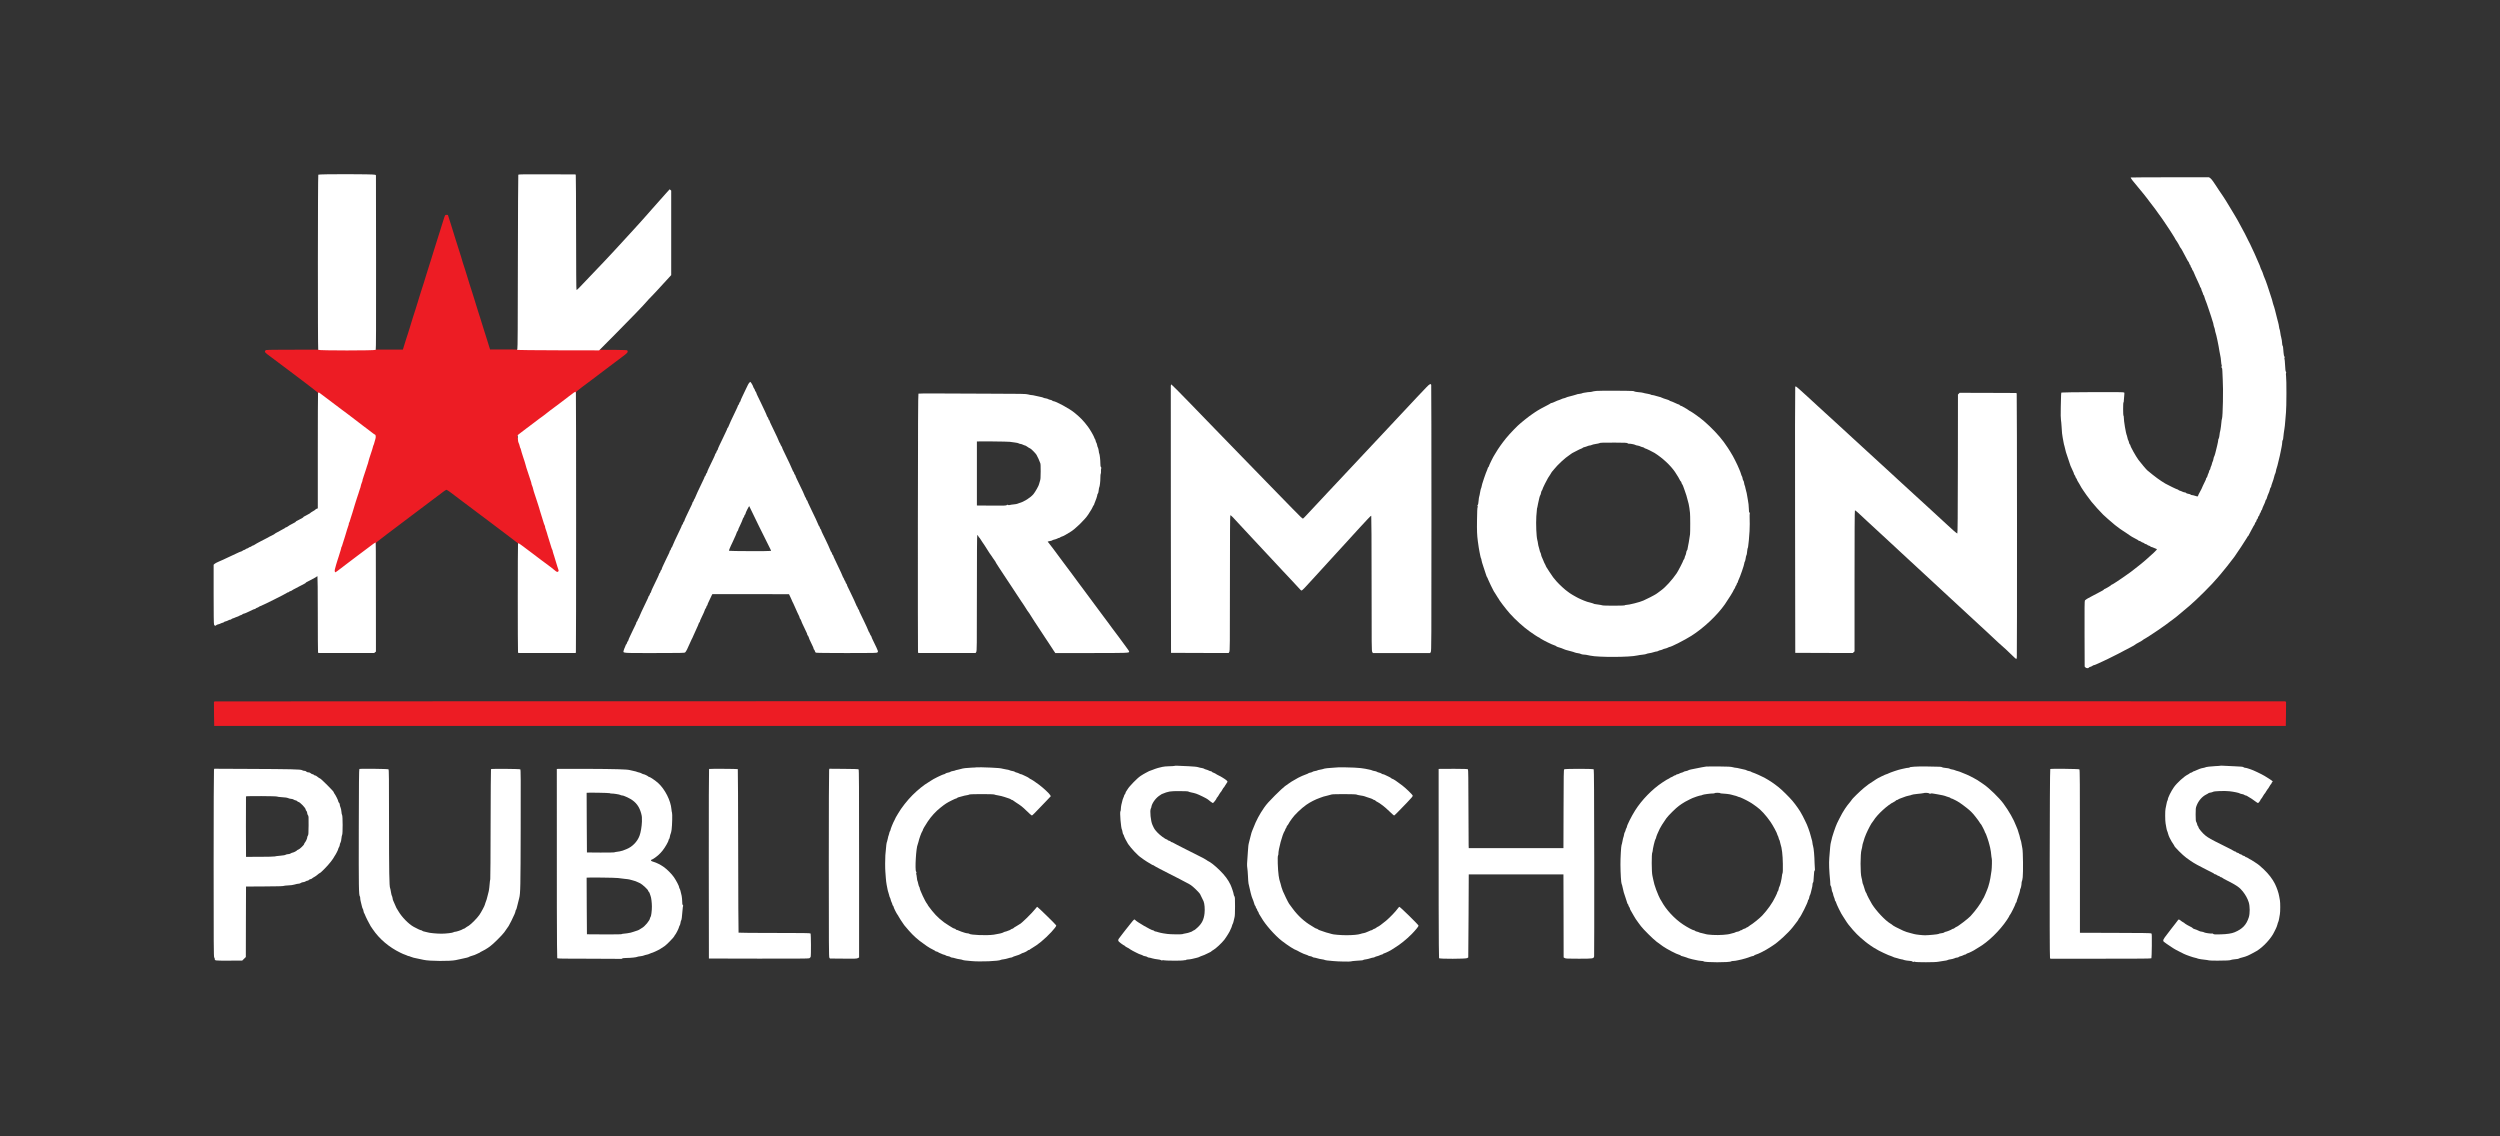 <?xml version="1.0" standalone="no"?>
<!DOCTYPE svg PUBLIC "-//W3C//DTD SVG 1.1//EN"
 "http://www.w3.org/Graphics/SVG/1.1/DTD/svg11.dtd">
<!-- Created with svg_stack (http://github.com/astraw/svg_stack) -->
<svg xmlns:sodipodi="http://sodipodi.sourceforge.net/DTD/sodipodi-0.dtd" xmlns="http://www.w3.org/2000/svg" version="1.1" width="3300.0" height="1500.0">
  <rect width="100%" height="100%" fill="#333333" stroke="none"/>
  <defs/>
  <g id="id0:id0" transform="matrix(1.25,0,0,1.25,0.0,0.0)"><g transform="translate(0,1200) scale(0.04,-0.04)" fill="#ed1c24" stroke="none">
<path d="M15158 25373 c7 -3 16 -2 19 1 4 3 -2 6 -13 5 -11 0 -14 -3 -6 -6z"/>
<path d="M11753 24318 c-10 -13 -21 -45 -64 -183 -12 -38 -29 -95 -39 -125 -9 -30 -27 -89 -40 -130 -12 -41 -30 -97 -40 -125 -9 -27 -27 -81 -38 -120 -50 -162 -75 -244 -97 -310 -12 -38 -28 -90 -35 -115 -7 -25 -20 -67 -30 -95 -9 -27 -27 -81 -38 -120 -50 -162 -75 -244 -97 -310 -12 -38 -28 -90 -35 -115 -7 -25 -20 -67 -30 -95 -9 -27 -32 -97 -50 -155 -17 -58 -40 -130 -50 -160 -10 -30 -33 -104 -50 -165 -18 -60 -40 -132 -50 -160 -9 -27 -32 -97 -50 -155 -17 -58 -40 -130 -50 -160 -10 -30 -33 -104 -50 -165 -18 -60 -40 -132 -50 -160 -10 -27 -37 -111 -60 -185 -23 -74 -49 -159 -58 -188 l-17 -52 -1792 0 c-1315 0 -1799 -3 -1817 -11 -30 -14 -39 -34 -26 -59 8 -15 89 -81 174 -140 12 -8 48 -35 80 -60 32 -25 68 -52 80 -60 12 -8 48 -35 80 -60 32 -25 68 -52 80 -60 11 -8 44 -32 71 -53 28 -21 209 -158 403 -304 194 -146 377 -287 406 -314 30 -27 59 -49 65 -49 6 0 20 -9 30 -19 10 -10 39 -31 63 -45 24 -14 55 -37 69 -52 13 -14 49 -42 79 -61 30 -20 73 -51 95 -70 22 -19 69 -56 103 -81 35 -26 97 -72 137 -102 40 -30 94 -71 121 -90 26 -19 66 -50 88 -67 23 -18 68 -51 101 -75 33 -23 88 -65 122 -92 34 -28 98 -78 143 -111 44 -33 116 -87 159 -120 44 -33 98 -73 121 -89 l42 -29 -5 -48 c-3 -26 -12 -58 -20 -71 -8 -13 -18 -40 -22 -62 -3 -21 -12 -52 -20 -70 -12 -29 -22 -60 -77 -241 -11 -38 -27 -86 -35 -105 -7 -19 -20 -60 -27 -90 -8 -30 -19 -68 -25 -85 -16 -45 -49 -150 -86 -275 -13 -43 -35 -108 -57 -175 -6 -16 -18 -59 -28 -95 -10 -36 -23 -78 -29 -95 -16 -48 -50 -154 -86 -275 -13 -43 -35 -108 -57 -175 -6 -16 -18 -59 -28 -95 -10 -36 -22 -76 -28 -90 -5 -14 -22 -65 -37 -115 -15 -49 -33 -105 -41 -123 -8 -18 -14 -42 -14 -53 0 -11 -7 -33 -15 -50 -9 -16 -20 -48 -25 -72 -4 -23 -15 -62 -24 -87 -16 -47 -37 -113 -60 -190 -8 -25 -19 -58 -24 -75 -14 -39 -37 -111 -92 -290 -12 -38 -30 -99 -41 -135 -11 -36 -29 -92 -39 -125 -10 -33 -23 -73 -28 -90 -32 -93 -34 -106 -22 -135 18 -44 36 -43 95 3 30 23 90 69 135 102 107 80 220 165 327 247 164 126 208 158 253 190 25 17 65 48 90 68 84 67 149 109 155 100 11 -18 22 -10 28 18 5 24 63 72 324 268 175 132 482 363 681 514 200 151 376 284 392 295 15 11 54 40 86 65 32 25 68 52 80 60 12 8 48 35 80 60 32 25 68 52 80 60 12 8 50 36 83 63 34 26 69 47 79 47 15 0 164 -107 340 -245 35 -28 74 -57 86 -65 12 -8 48 -35 80 -60 32 -25 68 -52 80 -60 12 -8 48 -35 80 -60 32 -25 71 -54 86 -65 16 -11 192 -143 392 -294 199 -151 446 -337 548 -414 102 -76 190 -144 195 -150 6 -7 33 -27 61 -45 27 -17 61 -43 74 -57 14 -15 47 -39 75 -55 28 -16 62 -41 75 -56 14 -14 57 -48 97 -75 39 -27 74 -53 78 -59 4 -6 39 -33 78 -60 40 -28 90 -65 113 -83 22 -17 62 -48 88 -67 121 -89 199 -148 241 -184 40 -34 50 -38 72 -30 40 14 50 37 34 76 -7 18 -18 51 -24 73 -5 22 -18 63 -27 90 -10 28 -26 79 -37 115 -57 188 -67 218 -78 250 -7 19 -25 76 -40 125 -15 50 -33 106 -41 125 -8 19 -19 57 -24 85 -6 27 -15 54 -19 60 -5 5 -14 34 -20 63 -6 29 -18 66 -26 82 -8 16 -15 39 -15 50 0 12 -6 36 -14 53 -7 18 -26 73 -41 122 -15 50 -33 106 -41 125 -8 19 -19 57 -24 85 -6 27 -15 54 -20 60 -4 5 -11 28 -15 50 -4 22 -15 60 -25 85 -9 25 -27 79 -40 120 -12 41 -29 91 -36 110 -8 19 -18 53 -23 75 -5 22 -16 58 -25 80 -8 22 -15 49 -16 60 0 11 -9 38 -20 60 -11 22 -19 50 -20 63 0 13 -8 44 -19 70 -10 26 -28 81 -41 122 -12 41 -29 91 -36 110 -8 19 -18 53 -23 75 -5 22 -16 58 -25 80 -8 22 -15 49 -16 60 0 11 -8 36 -18 55 -11 19 -22 54 -26 77 -3 24 -12 57 -20 75 -7 18 -24 67 -36 108 -12 41 -28 89 -36 106 -7 18 -16 49 -20 70 -4 22 -13 51 -20 65 -7 15 -18 49 -24 75 -6 27 -18 56 -26 66 -21 22 -14 50 16 65 14 6 45 29 69 50 24 21 69 56 100 78 31 22 80 58 109 80 58 45 171 130 292 220 44 33 118 89 164 125 86 66 180 138 266 200 46 33 86 64 244 183 38 29 91 70 118 92 57 46 81 59 123 72 19 5 31 16 33 30 2 14 63 66 189 160 102 76 200 149 219 163 18 14 185 140 370 280 363 275 373 283 465 350 129 95 146 117 119 160 -8 13 -225 16 -1816 20 l-1806 5 -30 95 c-16 52 -38 122 -48 155 -10 33 -25 80 -33 105 -9 25 -26 79 -38 120 -13 41 -37 120 -55 175 -17 55 -44 141 -59 190 -15 50 -36 113 -45 140 -10 28 -27 84 -39 125 -12 41 -38 125 -57 185 -19 61 -47 148 -61 195 -14 47 -34 108 -43 135 -10 28 -28 84 -40 125 -12 41 -28 93 -35 115 -16 50 -59 188 -87 280 -11 39 -29 92 -39 119 -11 27 -19 54 -19 60 0 7 -16 61 -35 121 -20 61 -48 148 -62 195 -14 47 -31 101 -38 120 -7 19 -25 76 -40 125 -15 50 -35 115 -45 145 -31 99 -57 184 -79 255 -12 39 -36 115 -54 170 l-32 100 -31 3 c-17 2 -35 -3 -41 -10z"/>
<path d="M5673 11483 c-12 -2 -23 -10 -25 -16 -1 -7 -1 -151 2 -322 l5 -310 27345 0 27345 0 5 310 c3 171 4 315 2 322 -2 6 -13 14 -25 17 -25 6 -54620 6 -54654 -1z"/>
</g>
</g>
  <g id="id1:id1" transform="matrix(1.25,0,0,1.25,0.0,0.0)"><g transform="translate(0,1200) scale(0.04,-0.04)" fill="#ffffff" stroke="none">
<path d="M8403 25388 c-13 -21 -15 -4608 -2 -4624 17 -21 1501 -21 1518 0 8 10 11 611 9 2310 l-3 2298 -19 14 c-27 20 -1490 21 -1503 2z"/>
<path d="M13683 25388 c-4 -7 -9 -1043 -11 -2302 -2 -1686 -5 -2293 -14 -2303 -6 -7 -8 -17 -4 -21 4 -4 493 -8 1085 -10 l1078 -2 410 412 c434 437 768 784 851 883 27 33 78 87 112 120 53 52 137 142 474 511 l56 61 0 1115 0 1115 -20 18 -20 18 -37 -40 c-21 -22 -47 -51 -58 -64 -27 -33 -251 -286 -390 -439 -62 -69 -139 -156 -171 -194 -33 -38 -80 -92 -107 -120 -26 -28 -109 -120 -185 -204 -75 -85 -193 -213 -262 -286 -69 -73 -177 -191 -240 -261 -63 -70 -183 -198 -265 -284 -138 -144 -536 -561 -676 -709 -32 -35 -64 -60 -69 -57 -7 4 -10 532 -11 1503 -1 823 -4 1508 -8 1522 l-7 25 -751 3 c-595 2 -753 0 -760 -10z"/>
<path d="M56250 25314 c0 -20 68 -109 205 -269 66 -77 211 -257 235 -291 8 -12 37 -51 64 -86 99 -126 206 -269 206 -275 0 -3 15 -23 33 -46 17 -22 48 -63 67 -92 19 -28 53 -78 75 -109 52 -76 108 -160 143 -214 25 -40 37 -59 74 -116 39 -60 78 -126 78 -132 0 -4 8 -17 18 -28 21 -23 102 -163 102 -176 0 -4 7 -13 15 -20 8 -7 29 -40 47 -74 17 -33 44 -83 59 -111 15 -27 42 -78 59 -111 17 -34 37 -67 45 -74 7 -6 17 -24 20 -40 3 -16 13 -34 21 -41 8 -6 14 -19 14 -29 0 -9 9 -29 20 -43 11 -14 20 -32 20 -40 0 -8 8 -25 19 -38 10 -13 22 -35 26 -49 4 -14 25 -63 47 -110 105 -226 118 -254 118 -267 0 -6 6 -16 14 -22 8 -7 17 -26 20 -44 3 -18 15 -51 26 -72 11 -22 20 -47 20 -56 0 -9 6 -22 14 -28 8 -7 17 -28 21 -49 4 -20 12 -46 18 -57 11 -21 78 -206 102 -285 22 -72 46 -142 60 -180 7 -19 19 -57 26 -85 7 -27 15 -54 19 -60 4 -5 11 -32 15 -60 4 -27 13 -61 20 -75 7 -14 16 -47 20 -74 3 -27 11 -58 16 -70 17 -37 82 -346 103 -493 8 -51 19 -107 24 -125 6 -18 13 -76 17 -128 4 -52 11 -103 17 -113 6 -13 6 -23 -3 -33 -9 -11 -8 -18 5 -32 12 -14 16 -40 17 -108 0 -49 4 -141 9 -204 17 -234 3 -981 -20 -1035 -5 -11 -9 -27 -9 -35 -1 -51 -32 -283 -40 -298 -5 -9 -12 -51 -16 -92 -4 -41 -13 -85 -21 -97 -8 -13 -13 -23 -11 -23 2 0 -2 -30 -9 -67 -12 -63 -21 -98 -71 -299 -10 -39 -23 -77 -29 -85 -6 -8 -15 -36 -19 -63 -4 -27 -13 -59 -20 -70 -7 -12 -17 -39 -21 -61 -4 -22 -13 -49 -20 -60 -7 -11 -16 -37 -19 -57 -4 -21 -13 -42 -21 -49 -8 -6 -14 -20 -14 -31 0 -10 -8 -35 -19 -56 -10 -20 -22 -51 -25 -69 -4 -17 -14 -37 -22 -44 -8 -6 -14 -18 -14 -26 0 -9 -8 -32 -19 -52 -36 -71 -101 -209 -101 -217 0 -4 -20 -42 -45 -85 -25 -43 -45 -85 -45 -93 0 -26 -17 -27 -79 -6 -33 11 -71 20 -84 20 -14 0 -30 6 -36 14 -6 7 -34 16 -62 20 -30 4 -52 13 -56 21 -3 8 -17 15 -32 15 -15 0 -44 9 -65 19 -21 11 -51 23 -66 26 -16 3 -34 13 -41 21 -6 8 -19 14 -27 14 -14 0 -256 117 -317 153 -144 85 -277 183 -477 350 -27 22 -177 201 -235 279 -72 99 -213 352 -213 384 0 6 -6 17 -14 23 -8 7 -17 28 -21 49 -3 20 -12 46 -19 57 -8 11 -17 41 -21 65 -4 25 -11 53 -16 62 -26 49 -83 391 -81 480 1 20 -3 40 -8 43 -13 8 -13 342 -1 350 6 3 10 22 9 43 0 20 4 75 10 122 7 59 7 89 0 98 -9 10 -176 12 -829 10 -449 -2 -821 -7 -826 -11 -11 -11 -12 -48 -19 -387 -4 -184 -2 -303 5 -335 5 -27 13 -111 17 -185 5 -124 17 -235 29 -285 3 -11 12 -60 20 -108 8 -49 19 -96 24 -105 4 -10 11 -36 15 -60 3 -23 16 -73 27 -110 33 -104 107 -327 120 -359 17 -43 59 -135 75 -165 8 -14 14 -33 14 -41 0 -8 9 -26 20 -40 11 -14 20 -32 20 -40 0 -8 8 -25 19 -38 10 -13 22 -35 26 -49 4 -14 13 -32 20 -40 7 -8 27 -42 45 -75 17 -33 39 -72 48 -86 9 -14 31 -48 49 -75 41 -64 115 -166 218 -300 50 -65 239 -275 307 -340 59 -57 164 -149 310 -272 75 -63 191 -145 327 -230 24 -15 56 -37 71 -49 15 -12 38 -27 51 -33 13 -6 42 -21 64 -35 22 -13 54 -30 71 -38 17 -8 35 -20 38 -26 4 -6 15 -11 25 -11 10 0 29 -9 43 -19 13 -11 36 -23 51 -26 14 -4 31 -13 37 -20 6 -8 24 -17 40 -20 16 -3 34 -12 40 -20 6 -8 24 -17 40 -20 16 -3 34 -13 41 -21 6 -8 18 -14 26 -14 8 0 38 -11 66 -24 29 -13 61 -27 72 -30 17 -6 6 -20 -77 -99 -116 -111 -330 -295 -413 -356 -33 -24 -82 -63 -110 -86 -27 -23 -72 -57 -99 -76 -26 -19 -85 -60 -130 -92 -44 -32 -112 -79 -151 -104 -38 -25 -95 -62 -126 -83 -31 -21 -66 -41 -78 -45 -11 -3 -21 -10 -21 -15 0 -8 -156 -100 -170 -100 -4 0 -14 -7 -21 -17 -8 -9 -27 -22 -44 -30 -16 -7 -50 -25 -75 -40 -25 -14 -104 -56 -177 -93 -117 -60 -158 -84 -201 -120 -10 -9 -12 -187 -10 -880 l3 -868 19 -21 c22 -24 81 -29 89 -7 3 8 21 17 39 21 18 4 44 16 57 26 13 11 31 19 39 19 9 0 36 9 61 21 62 28 116 53 176 80 28 12 57 26 65 31 8 4 26 13 40 18 14 6 32 15 40 20 17 11 24 15 60 30 14 5 32 14 40 20 8 5 26 14 40 20 14 5 32 14 40 20 8 5 26 14 40 20 14 5 32 14 40 20 8 5 26 15 40 21 14 5 43 21 65 34 22 14 51 29 65 35 14 5 32 14 40 20 19 12 123 68 175 93 22 11 48 27 58 35 18 16 21 18 119 71 35 18 71 40 81 49 17 16 28 22 88 56 19 10 65 40 103 65 38 25 76 51 85 56 9 6 36 24 60 40 24 17 51 35 60 40 35 22 99 67 151 105 30 22 66 48 80 57 14 9 54 39 89 67 35 27 80 61 101 75 38 25 75 56 273 223 54 46 122 102 150 126 179 150 615 584 733 732 16 19 51 60 80 92 51 56 308 379 370 466 79 110 307 457 331 502 14 28 29 50 34 50 4 0 11 9 14 21 4 12 34 68 66 125 32 57 59 107 59 110 0 3 9 17 20 31 11 14 20 33 20 43 0 9 9 25 20 35 11 10 20 28 20 40 0 12 9 30 20 40 11 10 20 28 20 40 0 12 9 30 20 40 11 10 20 27 20 37 0 11 9 31 20 45 11 14 20 34 20 43 0 10 7 23 15 30 8 7 15 19 15 27 0 13 21 62 71 169 10 23 19 48 19 56 0 9 6 21 14 27 8 6 16 24 19 39 4 25 31 97 63 167 7 17 16 47 20 67 3 21 12 42 20 49 8 6 14 20 14 31 0 11 9 40 19 66 24 59 57 166 66 212 4 19 13 44 20 55 6 11 15 43 20 70 4 28 11 58 16 67 5 9 16 45 24 80 30 133 47 205 61 253 8 28 18 77 23 110 5 33 17 89 25 125 8 36 15 88 16 116 0 27 5 55 12 62 6 6 12 24 13 39 7 77 25 224 35 271 6 29 15 114 20 190 5 75 14 182 20 237 14 125 16 867 2 955 -6 42 -6 72 0 83 7 13 5 24 -5 35 -10 12 -16 58 -21 171 -4 84 -11 161 -16 171 -6 11 -5 21 2 28 9 9 8 16 -4 29 -10 12 -18 50 -23 108 -4 50 -9 107 -11 129 -1 21 -7 43 -13 49 -6 6 -11 27 -11 46 0 42 -18 159 -29 186 -5 11 -14 58 -20 104 -6 46 -15 89 -19 95 -5 6 -12 38 -16 71 -4 32 -13 80 -21 105 -7 25 -21 77 -30 115 -36 155 -85 338 -95 350 -4 5 -11 28 -15 50 -8 45 -27 109 -93 305 -24 74 -51 155 -59 180 -24 73 -55 153 -68 180 -7 14 -18 41 -24 60 -20 67 -48 139 -58 152 -6 7 -14 24 -18 38 -9 34 -47 133 -56 145 -4 6 -20 44 -37 85 -16 41 -48 116 -72 165 -89 189 -108 231 -119 255 -19 40 -41 84 -52 100 -5 8 -14 26 -19 40 -6 14 -15 32 -20 40 -6 8 -15 26 -20 40 -6 14 -14 32 -20 40 -5 8 -27 49 -48 90 -21 41 -58 109 -81 150 -24 41 -49 89 -57 105 -8 17 -25 46 -37 66 -12 20 -48 81 -80 135 -105 177 -172 288 -202 334 -42 64 -47 71 -80 124 -16 27 -41 63 -55 81 -14 18 -37 52 -52 76 -16 24 -45 69 -65 100 -21 31 -60 88 -86 128 -27 40 -63 81 -80 92 l-32 19 -1032 0 c-568 -1 -1033 -3 -1033 -6z"/>
<path d="M19783 19898 c-23 -26 -43 -64 -103 -193 -24 -49 -62 -131 -86 -181 -24 -50 -44 -97 -44 -106 0 -9 -6 -21 -14 -27 -8 -7 -18 -25 -21 -41 -3 -16 -13 -34 -21 -41 -8 -6 -14 -17 -14 -23 0 -7 -18 -50 -41 -96 -22 -47 -51 -107 -64 -135 -13 -27 -48 -102 -79 -166 -30 -65 -58 -129 -62 -143 -3 -14 -12 -30 -20 -37 -8 -6 -14 -17 -14 -23 0 -7 -17 -48 -39 -91 -21 -44 -56 -118 -78 -165 -22 -47 -61 -128 -87 -181 -25 -52 -46 -102 -46 -111 0 -9 -6 -21 -14 -27 -8 -7 -18 -25 -21 -41 -3 -16 -13 -34 -21 -41 -8 -6 -14 -18 -14 -25 0 -8 -17 -49 -38 -92 -39 -78 -70 -143 -136 -283 -20 -42 -36 -83 -36 -91 0 -9 -6 -21 -14 -27 -8 -7 -18 -25 -21 -41 -3 -16 -13 -34 -21 -41 -8 -6 -14 -17 -14 -23 0 -7 -17 -48 -39 -91 -123 -255 -197 -414 -206 -445 -4 -14 -13 -32 -20 -40 -8 -8 -16 -27 -20 -42 -4 -15 -13 -32 -21 -39 -8 -6 -14 -18 -14 -26 0 -9 -9 -32 -19 -52 -11 -20 -38 -76 -61 -126 -24 -49 -62 -131 -86 -181 -24 -50 -44 -97 -44 -106 0 -9 -6 -21 -14 -27 -8 -7 -18 -25 -21 -41 -3 -16 -13 -34 -21 -41 -8 -6 -14 -17 -14 -23 0 -7 -18 -50 -41 -96 -22 -47 -51 -107 -64 -135 -13 -27 -48 -102 -79 -166 -30 -65 -58 -129 -62 -143 -3 -14 -12 -30 -19 -36 -8 -6 -17 -24 -20 -40 -3 -16 -13 -34 -21 -41 -8 -6 -14 -18 -14 -26 0 -9 -9 -32 -19 -52 -10 -20 -37 -74 -59 -121 -22 -47 -60 -128 -86 -181 -25 -52 -46 -102 -46 -111 0 -9 -6 -21 -14 -27 -8 -7 -18 -25 -21 -41 -3 -16 -13 -34 -21 -41 -8 -6 -14 -18 -14 -25 0 -8 -17 -49 -38 -92 -39 -78 -70 -143 -136 -283 -20 -42 -36 -83 -36 -91 0 -9 -6 -21 -14 -27 -8 -7 -18 -25 -21 -41 -3 -16 -13 -34 -21 -41 -8 -6 -14 -17 -14 -23 0 -7 -17 -48 -39 -91 -123 -255 -197 -414 -206 -445 -4 -14 -13 -32 -20 -40 -8 -8 -16 -27 -20 -42 -4 -15 -13 -32 -21 -39 -8 -6 -14 -18 -14 -26 0 -9 -9 -32 -19 -52 -11 -20 -38 -76 -61 -126 -24 -49 -62 -131 -86 -181 -24 -50 -44 -97 -44 -106 0 -9 -6 -21 -14 -27 -8 -7 -18 -25 -21 -41 -3 -16 -13 -34 -21 -41 -8 -6 -14 -17 -14 -23 0 -7 -9 -30 -20 -51 -12 -22 -26 -59 -32 -83 -19 -78 -82 -72 806 -72 700 0 794 2 814 16 22 15 70 108 131 254 18 41 36 82 41 90 6 8 15 26 21 40 6 14 17 39 24 55 36 82 56 127 93 206 23 48 44 98 47 112 4 15 13 31 21 38 8 6 14 18 14 26 0 9 8 32 18 52 19 36 38 77 86 183 14 31 26 62 26 68 0 7 9 23 20 37 11 14 20 34 20 43 0 10 7 23 15 30 8 7 15 19 15 27 0 9 8 32 19 52 10 20 33 70 52 111 18 41 38 84 45 95 l13 21 1011 -1 1011 -1 26 -54 c15 -30 32 -68 39 -85 23 -56 34 -80 44 -95 5 -8 25 -51 43 -95 44 -101 94 -212 113 -247 8 -14 14 -33 14 -41 0 -8 9 -26 20 -40 11 -14 20 -30 20 -37 0 -6 12 -37 26 -68 76 -165 107 -230 120 -254 8 -14 14 -33 14 -41 0 -8 9 -26 20 -40 11 -14 20 -31 20 -37 0 -7 10 -34 21 -59 41 -89 73 -156 91 -192 10 -20 18 -43 18 -52 0 -8 6 -20 14 -26 8 -7 18 -26 21 -42 4 -16 15 -34 25 -39 12 -6 308 -10 816 -10 747 0 798 1 810 18 7 9 14 23 14 30 0 12 -59 141 -136 295 -19 37 -34 74 -34 81 0 7 -8 24 -19 37 -10 13 -22 35 -26 49 -4 14 -13 32 -20 40 -7 8 -16 26 -20 40 -4 14 -24 61 -45 105 -21 44 -57 121 -80 170 -23 50 -60 125 -81 167 -22 43 -39 84 -39 92 0 7 -6 19 -14 25 -8 7 -17 24 -21 39 -4 15 -12 34 -20 42 -7 8 -16 26 -20 40 -4 14 -30 72 -57 130 -28 58 -73 152 -100 210 -27 58 -58 121 -69 141 -10 20 -19 43 -19 52 0 8 -6 20 -14 26 -8 7 -17 24 -21 39 -4 15 -12 34 -20 42 -7 8 -16 26 -20 40 -4 14 -13 32 -20 40 -7 8 -16 26 -20 40 -7 26 -34 83 -204 440 -23 46 -41 89 -41 96 0 6 -6 17 -14 23 -8 7 -18 25 -21 41 -3 16 -12 34 -20 40 -7 6 -16 22 -19 36 -4 14 -32 78 -62 143 -31 64 -67 141 -81 171 -15 30 -44 90 -65 132 -21 43 -38 84 -38 92 0 7 -6 19 -14 25 -8 7 -18 25 -21 41 -3 16 -12 34 -20 40 -7 6 -16 23 -20 38 -4 15 -34 83 -67 152 -33 69 -79 163 -101 210 -22 47 -57 121 -78 165 -22 43 -39 84 -39 91 0 6 -6 17 -14 23 -8 7 -17 24 -21 39 -4 15 -12 34 -20 42 -7 8 -16 26 -20 40 -4 14 -25 63 -47 110 -92 193 -123 259 -160 332 -21 43 -38 84 -38 92 0 7 -6 19 -14 25 -8 7 -18 25 -21 41 -3 16 -12 34 -20 40 -7 6 -16 22 -19 36 -8 28 -130 291 -242 517 -19 37 -34 74 -34 81 0 7 -8 24 -19 37 -10 13 -22 35 -26 49 -4 14 -13 32 -20 40 -7 8 -16 26 -20 40 -4 14 -25 63 -47 110 -98 209 -123 260 -159 332 -22 43 -39 84 -39 92 0 7 -6 19 -14 25 -8 7 -18 25 -21 41 -3 16 -12 34 -20 40 -7 6 -16 22 -20 37 -3 14 -29 73 -57 132 -27 58 -73 153 -100 211 -28 58 -65 135 -84 173 -19 37 -34 74 -34 81 0 7 -9 25 -20 39 -11 14 -20 32 -20 40 0 8 -9 25 -19 39 -11 13 -23 38 -27 54 -6 29 -64 123 -75 124 -3 0 -15 -10 -26 -22z m7 -3281 c0 -9 475 -974 550 -1118 11 -20 16 -39 13 -43 -10 -10 -1101 -7 -1107 3 -3 5 5 33 18 62 13 30 26 61 30 69 3 8 10 22 14 30 5 8 19 38 31 65 13 28 31 68 41 90 10 22 30 66 44 97 14 31 26 62 26 68 0 7 9 23 20 37 11 14 20 32 20 40 0 8 6 27 14 41 8 15 23 47 34 72 11 25 32 71 46 102 14 31 26 62 26 68 0 7 9 23 20 37 11 14 20 34 20 43 0 10 7 23 15 30 8 7 15 19 15 26 0 26 90 205 100 199 6 -3 10 -12 10 -18z"/>
<path d="M37654 19773 c-46 -49 -157 -165 -246 -259 -90 -94 -226 -240 -303 -324 -77 -84 -212 -228 -300 -320 -88 -92 -223 -236 -300 -320 -77 -84 -212 -228 -300 -320 -88 -92 -223 -236 -300 -320 -77 -84 -212 -228 -300 -320 -88 -92 -223 -236 -300 -320 -77 -85 -199 -215 -271 -289 -118 -123 -278 -294 -528 -565 -48 -53 -96 -101 -105 -106 -14 -7 -63 39 -271 253 -139 144 -401 413 -582 597 -180 184 -550 565 -822 845 -271 281 -571 589 -665 685 -94 96 -385 397 -647 668 -262 270 -482 492 -489 492 -8 0 -14 -15 -16 -37 -2 -21 -2 -1615 1 -3543 l5 -3505 760 -3 761 -2 17 29 c16 27 17 144 17 1814 0 1331 3 1788 11 1793 13 7 71 -51 274 -276 66 -72 192 -208 280 -301 88 -93 212 -225 275 -295 63 -70 189 -205 280 -300 91 -95 215 -228 275 -295 61 -66 180 -194 265 -282 85 -89 168 -179 184 -199 16 -21 37 -38 46 -38 10 0 49 34 87 76 37 42 122 134 188 204 66 70 158 171 205 224 47 53 141 157 210 230 69 73 168 182 220 241 52 59 147 162 210 229 63 67 160 173 215 236 55 63 150 166 210 230 61 63 150 159 198 213 49 53 93 95 98 91 5 -3 9 -720 9 -1786 0 -1664 1 -1782 17 -1809 l17 -29 756 0 756 0 17 29 c16 27 17 240 17 3528 0 1924 -3 3508 -6 3521 -12 42 -44 26 -130 -65z"/>
<path d="M47394 19788 c-5 -8 -7 -1530 -4 -3518 l5 -3505 759 -3 760 -2 23 22 23 21 0 1858 c0 1250 3 1860 10 1864 11 7 89 -63 324 -285 73 -69 190 -177 260 -240 71 -63 212 -194 315 -291 102 -97 221 -207 264 -245 43 -38 147 -134 231 -214 84 -80 208 -194 276 -255 67 -60 187 -171 265 -245 78 -74 195 -182 259 -240 65 -58 186 -170 270 -250 84 -80 210 -197 281 -260 70 -63 189 -173 265 -245 75 -71 192 -179 260 -240 68 -60 180 -164 249 -230 191 -181 373 -350 398 -367 13 -8 93 -83 178 -166 85 -84 159 -152 164 -152 4 0 11 21 15 46 8 64 6 6923 -3 6954 l-7 25 -750 3 -750 2 -22 -23 -22 -23 -2 -1835 c-2 -1376 -6 -1834 -15 -1834 -14 0 -169 135 -317 276 -61 59 -176 164 -255 235 -79 71 -196 179 -260 239 -65 61 -173 160 -241 220 -67 61 -175 160 -240 220 -64 61 -172 160 -240 220 -68 61 -178 162 -244 225 -67 63 -175 162 -240 220 -66 58 -174 157 -240 220 -67 63 -175 162 -240 220 -66 58 -181 164 -256 235 -75 72 -183 171 -239 220 -57 50 -165 149 -240 220 -76 72 -184 171 -241 220 -57 50 -153 138 -214 196 -61 58 -169 158 -241 222 -71 65 -154 139 -182 165 -84 75 -128 112 -134 112 -4 0 -10 -6 -15 -12z"/>
<path d="M42140 19679 c-47 -5 -95 -13 -108 -19 -13 -5 -44 -10 -70 -10 -26 -1 -67 -5 -92 -11 -25 -6 -54 -10 -65 -10 -10 0 -24 -4 -30 -8 -5 -5 -32 -12 -60 -16 -78 -11 -78 -11 -105 -23 -14 -6 -54 -18 -90 -26 -139 -35 -170 -44 -182 -53 -7 -6 -30 -14 -52 -17 -21 -4 -55 -16 -75 -27 -20 -10 -41 -19 -47 -19 -11 0 -73 -25 -150 -61 -22 -10 -48 -19 -57 -19 -9 0 -18 -4 -22 -9 -3 -6 -54 -34 -113 -64 -99 -50 -196 -104 -232 -127 -8 -6 -35 -23 -59 -38 -24 -15 -58 -38 -76 -52 -18 -14 -59 -43 -91 -65 -31 -22 -81 -60 -109 -85 -29 -25 -77 -64 -107 -88 -78 -61 -288 -278 -389 -402 -102 -126 -213 -283 -259 -365 -18 -33 -39 -67 -46 -75 -21 -25 -144 -273 -144 -291 0 -9 -7 -22 -15 -29 -8 -7 -15 -17 -15 -22 0 -5 -7 -25 -16 -46 -23 -52 -49 -122 -85 -227 -49 -148 -58 -178 -65 -220 -4 -22 -11 -45 -16 -51 -5 -7 -15 -53 -24 -104 -8 -51 -18 -100 -23 -109 -5 -9 -12 -59 -16 -111 -5 -63 -13 -101 -23 -113 -12 -13 -13 -20 -4 -29 8 -8 8 -17 0 -32 -7 -13 -13 -132 -15 -336 -4 -281 0 -394 22 -560 14 -109 35 -241 44 -280 6 -25 16 -73 22 -108 7 -34 16 -65 20 -68 5 -3 9 -20 9 -37 0 -18 28 -111 61 -207 33 -96 62 -186 66 -200 3 -14 11 -32 17 -40 7 -8 23 -42 35 -75 13 -33 44 -100 69 -150 25 -49 56 -111 69 -137 13 -26 27 -49 32 -52 5 -3 21 -29 36 -58 15 -29 36 -62 46 -74 10 -11 19 -23 19 -27 0 -20 200 -283 303 -398 146 -164 360 -356 521 -470 114 -80 192 -132 211 -141 32 -14 64 -34 82 -50 10 -8 47 -29 83 -47 36 -17 76 -38 90 -46 54 -29 181 -85 194 -85 7 0 24 -8 37 -19 13 -10 35 -21 49 -24 39 -9 143 -46 165 -59 18 -10 39 -16 185 -54 36 -9 79 -22 95 -30 17 -7 55 -16 85 -19 30 -4 65 -13 77 -21 12 -8 42 -14 65 -15 42 0 80 -6 183 -29 214 -46 1040 -43 1240 5 33 8 96 17 140 21 44 4 89 13 100 20 11 6 45 15 75 19 30 3 81 15 113 26 31 10 67 19 80 19 12 0 32 6 43 14 11 8 38 17 60 21 21 4 48 13 60 20 12 8 39 17 60 21 21 4 55 15 74 25 19 11 40 19 46 19 41 0 403 184 575 293 323 204 680 539 885 832 98 141 234 361 234 380 0 4 9 18 20 32 11 14 20 32 20 40 0 8 9 26 20 40 11 14 20 34 20 43 0 10 7 23 15 30 8 7 15 20 15 29 0 9 7 29 16 46 40 77 154 407 154 447 0 13 6 32 14 43 7 11 17 47 21 80 4 33 12 69 18 80 12 23 13 25 23 120 3 39 11 75 16 82 5 6 8 17 7 25 -1 7 1 24 5 38 7 26 24 217 34 380 6 103 7 264 2 375 -1 39 0 77 4 86 4 9 0 21 -9 29 -11 9 -15 32 -15 89 -1 73 -13 188 -26 241 -3 14 -12 66 -20 115 -7 50 -18 99 -23 110 -5 11 -14 49 -21 85 -6 36 -16 70 -20 75 -5 6 -12 34 -16 63 -3 28 -12 57 -20 63 -7 6 -16 32 -20 57 -3 26 -12 54 -19 62 -7 8 -16 31 -20 50 -4 19 -13 46 -20 60 -7 14 -23 52 -35 85 -37 96 -167 354 -209 413 -11 17 -21 33 -21 36 0 8 -116 180 -173 258 -129 175 -324 379 -522 550 -112 96 -323 247 -385 274 -8 4 -24 15 -35 24 -11 10 -47 32 -79 49 -33 17 -64 35 -70 40 -6 5 -24 13 -39 16 -16 4 -31 14 -34 21 -3 8 -12 14 -20 14 -8 0 -52 18 -96 39 -45 22 -95 43 -112 47 -16 3 -34 12 -40 18 -5 6 -28 16 -50 23 -76 22 -140 45 -167 59 -14 8 -33 14 -41 14 -8 0 -49 11 -91 25 -42 14 -89 25 -104 25 -16 0 -33 5 -39 11 -5 5 -48 16 -94 24 -46 7 -96 18 -111 24 -15 6 -69 13 -120 17 -51 4 -99 12 -107 18 -8 6 -28 12 -45 13 -99 8 -895 10 -966 2z m831 -1382 c14 -9 28 -15 31 -12 9 9 152 -17 168 -30 8 -7 36 -15 63 -18 26 -4 57 -13 70 -21 12 -7 38 -17 58 -20 21 -4 42 -13 49 -21 7 -8 19 -15 28 -15 15 0 194 -87 243 -118 217 -138 419 -327 538 -500 58 -87 130 -206 131 -218 0 -6 9 -19 20 -29 11 -10 20 -26 20 -35 0 -10 8 -28 18 -41 10 -13 23 -40 29 -59 7 -19 24 -66 38 -105 34 -92 63 -185 81 -265 8 -36 19 -76 24 -90 5 -14 14 -63 20 -110 6 -47 13 -105 16 -130 8 -59 8 -514 1 -565 -30 -202 -38 -248 -51 -305 -9 -36 -16 -75 -16 -86 0 -12 -6 -27 -14 -33 -7 -6 -17 -34 -20 -62 -4 -28 -13 -61 -21 -73 -7 -11 -17 -38 -20 -58 -4 -21 -13 -42 -21 -49 -8 -6 -14 -17 -14 -23 0 -18 -137 -285 -176 -341 -118 -173 -295 -368 -407 -448 -33 -23 -74 -54 -91 -68 -17 -14 -38 -29 -46 -32 -8 -4 -33 -18 -55 -32 -34 -21 -145 -77 -280 -140 -87 -41 -389 -117 -462 -116 -12 1 -25 -4 -28 -9 -8 -13 -570 -14 -593 -1 -9 5 -60 14 -112 21 -99 13 -106 14 -130 29 -8 5 -37 13 -65 19 -55 11 -133 36 -180 57 -16 7 -50 22 -75 32 -63 28 -89 41 -135 67 -22 13 -62 36 -90 51 -27 15 -59 35 -70 44 -11 9 -38 29 -60 44 -64 43 -211 177 -292 268 -76 85 -97 114 -189 254 -81 123 -92 142 -99 167 -4 13 -13 30 -19 38 -7 8 -27 53 -45 100 -18 47 -37 90 -41 95 -4 6 -11 28 -14 50 -4 22 -13 49 -20 60 -8 11 -17 40 -21 64 -4 24 -13 58 -20 75 -7 17 -16 56 -20 86 -3 30 -12 78 -20 105 -25 94 -38 416 -26 623 7 103 15 196 18 207 4 11 8 27 10 35 1 8 9 49 17 90 26 130 48 215 61 230 7 8 16 36 19 62 4 25 14 52 21 58 8 7 15 20 15 29 0 10 31 78 68 152 75 146 91 174 140 243 17 26 32 50 32 54 0 3 9 15 20 27 11 11 34 38 51 60 80 105 302 310 394 365 22 13 43 28 47 34 3 5 20 17 36 25 174 91 235 121 246 121 8 0 19 7 26 15 7 8 28 18 48 21 20 4 55 15 77 25 22 10 53 19 68 19 15 0 38 6 50 14 12 7 60 19 107 26 47 7 90 16 95 21 17 13 91 15 415 14 270 -1 308 -3 331 -18z"/>
<path d="M15145 19632 c-22 -15 -86 -63 -142 -107 -56 -44 -139 -107 -183 -140 -44 -33 -116 -87 -160 -120 -44 -33 -105 -78 -135 -100 -31 -22 -79 -59 -106 -83 -28 -23 -67 -54 -87 -67 -20 -13 -64 -45 -97 -70 -69 -53 -170 -129 -235 -178 -25 -18 -67 -50 -95 -71 -27 -20 -92 -69 -143 -109 l-94 -72 4 -91 c2 -59 9 -100 19 -115 8 -13 21 -50 28 -81 7 -32 16 -60 21 -63 4 -3 11 -22 14 -42 4 -21 13 -54 20 -73 7 -19 23 -69 35 -110 13 -41 31 -97 41 -125 10 -27 21 -66 25 -85 3 -19 12 -51 19 -70 8 -19 33 -96 56 -170 23 -74 50 -158 61 -185 10 -28 19 -59 19 -70 0 -11 9 -38 19 -60 10 -22 21 -58 25 -80 4 -22 13 -56 20 -75 8 -19 33 -96 56 -170 23 -74 48 -153 57 -175 8 -22 21 -62 28 -90 7 -27 18 -63 23 -80 11 -31 87 -274 104 -335 6 -19 14 -39 19 -45 5 -5 9 -19 9 -32 0 -13 7 -40 16 -61 9 -20 22 -59 29 -87 7 -27 18 -63 23 -80 11 -31 87 -274 104 -335 6 -19 14 -39 19 -45 5 -5 9 -18 9 -30 1 -11 8 -38 16 -60 8 -22 21 -62 29 -90 7 -27 18 -63 24 -80 17 -50 41 -127 55 -180 8 -27 20 -64 27 -82 10 -26 10 -34 0 -47 -22 -26 -43 -19 -107 37 -57 48 -121 97 -244 187 -27 19 -77 57 -112 83 -119 90 -193 146 -243 184 -27 20 -114 86 -193 145 -79 59 -147 108 -152 108 -4 0 -11 -7 -14 -16 -8 -21 -8 -2812 0 -2853 l7 -31 757 0 758 0 6 23 c8 29 8 6806 0 6846 -4 17 -9 31 -13 30 -3 0 -24 -13 -46 -27z"/>
<path d="M8396 19618 c-3 -13 -6 -702 -6 -1531 l0 -1508 -30 -10 c-16 -6 -30 -15 -30 -19 0 -5 -29 -25 -65 -45 -36 -20 -68 -41 -71 -46 -3 -6 -16 -15 -27 -20 -12 -5 -40 -20 -62 -34 -22 -13 -52 -29 -67 -36 -16 -6 -28 -15 -28 -20 0 -6 -15 -17 -32 -25 -18 -8 -51 -26 -73 -40 -22 -13 -52 -29 -67 -35 -16 -6 -28 -15 -28 -20 0 -5 -15 -17 -34 -26 -117 -60 -163 -87 -182 -104 -11 -10 -28 -19 -37 -19 -9 0 -19 -5 -23 -11 -3 -6 -21 -17 -38 -25 -17 -8 -49 -26 -71 -39 -22 -14 -68 -39 -102 -56 -35 -17 -65 -35 -69 -41 -4 -5 -21 -17 -38 -25 -52 -24 -90 -44 -106 -53 -23 -15 -72 -41 -222 -117 -75 -39 -149 -80 -164 -92 -15 -11 -33 -21 -41 -21 -8 0 -26 -9 -40 -20 -14 -11 -32 -20 -40 -20 -8 0 -26 -9 -40 -20 -14 -11 -32 -20 -40 -20 -8 0 -26 -9 -40 -20 -14 -11 -32 -20 -40 -20 -8 0 -26 -9 -40 -20 -14 -11 -32 -20 -40 -20 -8 0 -72 -27 -141 -61 -133 -64 -181 -86 -259 -121 -27 -12 -55 -25 -63 -30 -19 -11 -39 -19 -132 -58 -43 -18 -89 -43 -103 -56 l-25 -23 0 -774 c0 -536 3 -784 11 -806 12 -34 38 -41 59 -16 7 8 27 17 46 21 19 3 51 15 71 25 21 11 45 19 54 19 9 0 22 7 29 15 7 8 28 18 48 21 20 4 50 15 67 26 16 10 40 18 51 18 12 0 27 6 33 14 7 8 25 18 41 21 15 3 45 15 66 26 21 10 44 19 51 19 7 0 27 9 45 20 18 11 39 20 46 20 8 0 25 9 39 20 14 11 33 20 41 20 9 0 36 9 61 21 25 12 66 30 91 42 25 11 61 29 81 39 20 10 43 18 52 18 8 0 20 6 26 14 7 8 24 17 38 21 15 3 38 15 51 26 14 10 31 19 39 19 20 0 680 329 694 346 6 8 19 14 29 14 10 0 23 6 29 14 7 8 26 18 42 21 16 4 32 11 35 17 4 5 21 16 38 24 17 8 81 41 141 74 61 34 127 68 148 77 20 9 37 20 37 25 0 5 15 16 33 24 17 8 57 28 87 45 30 17 81 44 112 60 32 17 60 34 63 40 4 5 11 7 16 4 5 -4 9 -391 9 -984 0 -538 3 -993 6 -1010 l7 -31 737 0 738 0 23 19 24 19 -1 1399 c-1 1347 -1 1483 -9 1483 -8 0 -72 -46 -208 -150 -76 -58 -148 -112 -160 -120 -12 -8 -51 -37 -87 -65 -36 -28 -76 -58 -90 -68 -14 -9 -56 -42 -95 -72 -38 -31 -90 -70 -115 -87 -42 -30 -118 -88 -247 -188 -28 -22 -54 -40 -57 -40 -3 0 -10 9 -16 19 -10 20 1 79 35 186 9 28 26 82 37 120 12 39 27 86 34 105 8 19 18 53 23 75 5 22 16 58 25 80 8 22 15 50 16 62 0 12 4 24 9 27 5 3 14 27 20 53 6 27 18 64 26 83 7 19 25 76 40 125 14 50 31 104 36 120 6 17 17 53 24 80 7 28 20 67 29 87 9 21 16 48 16 62 0 14 4 27 9 30 5 3 14 27 20 53 6 27 18 64 26 83 7 19 25 76 40 125 14 50 31 104 36 120 6 17 17 53 24 80 7 28 20 68 28 90 9 22 25 74 37 115 12 41 28 89 35 105 7 17 16 46 20 65 4 19 13 46 20 60 7 14 16 45 20 69 4 24 16 62 26 85 10 23 19 50 19 61 0 11 9 42 19 70 11 27 29 84 41 125 12 41 28 89 35 105 7 17 16 46 20 65 4 19 13 46 20 60 7 14 15 43 19 65 4 22 15 63 25 90 10 28 29 84 41 125 13 41 29 91 36 110 7 19 16 51 20 70 3 19 10 40 15 46 5 5 15 37 23 70 7 32 19 72 25 87 18 46 14 114 -6 121 -10 3 -38 22 -63 41 -75 60 -93 74 -150 115 -30 23 -66 50 -80 60 -61 48 -180 139 -340 260 -36 27 -92 70 -125 95 -33 25 -85 63 -115 85 -72 52 -491 367 -556 419 -59 47 -69 50 -78 19z"/>
<path d="M24247 19608 c-9 -5 -13 -848 -15 -3385 -1 -1858 0 -3397 3 -3420 l6 -43 757 0 758 0 17 29 c16 27 17 131 17 1554 0 997 3 1528 10 1532 5 3 17 -10 27 -29 9 -20 20 -36 24 -36 4 0 19 -21 35 -47 15 -27 37 -60 48 -74 12 -14 35 -48 51 -74 17 -27 48 -76 70 -110 22 -34 54 -84 70 -110 17 -26 37 -55 46 -64 8 -9 28 -38 43 -65 16 -26 37 -57 47 -67 10 -10 19 -24 19 -31 0 -6 47 -82 104 -167 144 -217 199 -301 211 -320 6 -9 24 -36 40 -60 17 -24 35 -51 40 -60 14 -23 137 -210 161 -245 50 -75 97 -145 122 -185 15 -24 36 -56 48 -70 11 -14 35 -51 53 -81 40 -67 95 -150 114 -170 7 -8 26 -37 41 -65 25 -43 119 -188 322 -494 27 -40 54 -81 59 -90 6 -9 24 -36 40 -60 17 -24 35 -51 40 -60 6 -9 24 -36 40 -61 16 -25 34 -52 40 -61 5 -9 31 -49 57 -88 l48 -71 942 0 c936 0 1008 2 1008 33 0 16 -23 52 -95 147 -39 52 -86 115 -103 140 -17 25 -52 72 -77 105 -100 131 -146 192 -184 245 -21 30 -64 89 -95 130 -31 41 -88 118 -127 170 -38 52 -92 124 -119 160 -103 137 -367 492 -405 546 -22 31 -60 82 -85 114 -25 32 -70 92 -100 135 -30 43 -75 104 -100 136 -57 75 -141 187 -231 309 -38 52 -92 124 -119 160 -27 36 -94 126 -148 200 -55 74 -114 152 -132 172 l-32 38 27 10 c14 5 36 10 48 10 13 0 32 6 43 14 11 8 38 18 60 22 21 4 55 15 74 25 19 11 41 19 49 19 8 0 22 6 30 14 9 8 33 19 53 24 20 6 61 25 90 44 73 46 88 55 123 74 121 67 389 328 473 459 7 11 25 40 40 64 15 24 37 58 48 76 12 18 25 44 29 56 4 13 16 35 26 48 11 13 19 30 19 38 0 8 7 27 15 41 19 37 65 176 65 200 0 11 6 25 14 31 8 7 17 42 21 84 4 40 11 77 15 82 14 19 30 155 30 254 0 55 4 102 10 106 5 3 8 31 6 63 -1 31 1 65 6 75 7 13 5 24 -6 36 -12 13 -16 38 -16 92 0 90 -18 249 -29 263 -5 6 -12 40 -15 75 -4 35 -14 73 -21 85 -8 11 -17 41 -21 66 -4 25 -12 52 -19 60 -8 8 -16 32 -20 53 -4 20 -11 39 -15 42 -5 3 -14 21 -20 40 -17 51 -113 218 -167 289 -124 164 -192 235 -364 376 -124 102 -488 300 -552 300 -8 0 -20 6 -26 14 -7 8 -31 18 -54 21 -23 4 -49 13 -57 20 -8 7 -37 15 -64 19 -27 3 -55 11 -62 17 -7 6 -46 17 -86 24 -40 8 -100 21 -133 29 -33 9 -74 16 -92 16 -18 0 -58 8 -90 17 -53 16 -148 18 -1058 20 -550 2 -1186 4 -1413 6 -228 1 -419 -1 -425 -5z m2413 -1272 c19 -3 76 -11 125 -17 50 -5 100 -17 112 -25 12 -8 33 -14 46 -14 12 0 40 -9 62 -20 22 -11 45 -20 53 -20 7 0 26 -9 42 -20 17 -11 43 -29 60 -40 16 -11 34 -20 39 -20 15 0 146 -132 164 -166 42 -78 76 -152 83 -179 4 -16 12 -36 18 -44 7 -9 11 -81 10 -215 -1 -179 -3 -208 -22 -265 -12 -35 -22 -69 -22 -75 0 -26 -99 -203 -146 -260 -77 -93 -253 -205 -374 -236 -25 -7 -49 -16 -55 -20 -5 -4 -44 -11 -85 -15 -41 -3 -89 -11 -107 -16 -22 -7 -38 -7 -53 1 -17 9 -24 8 -33 -4 -11 -15 -55 -16 -400 -14 l-387 3 0 843 c0 463 0 844 0 847 0 7 826 -1 870 -9z"/>
<path d="M31005 9780 c-11 -4 -74 -8 -140 -9 -69 -1 -146 -8 -180 -17 -33 -8 -85 -21 -115 -28 -30 -7 -64 -18 -75 -24 -11 -6 -40 -17 -65 -25 -80 -26 -114 -41 -179 -79 -34 -21 -65 -38 -68 -38 -3 0 -35 -20 -72 -45 -86 -56 -297 -273 -340 -347 -18 -32 -36 -60 -41 -63 -5 -3 -11 -18 -15 -34 -3 -16 -12 -35 -20 -41 -8 -6 -17 -26 -21 -43 -3 -18 -11 -38 -17 -45 -9 -12 -25 -66 -53 -187 -7 -33 -14 -83 -14 -112 0 -28 -4 -55 -10 -58 -23 -14 13 -454 40 -490 4 -5 11 -33 15 -62 4 -29 13 -57 21 -64 8 -6 14 -19 14 -28 0 -19 76 -169 111 -221 81 -118 262 -310 339 -358 14 -9 43 -31 65 -48 22 -17 65 -46 95 -63 87 -50 93 -54 122 -73 15 -10 33 -18 39 -18 7 0 20 -7 30 -16 9 -8 72 -43 140 -78 68 -34 187 -96 264 -136 188 -98 245 -127 275 -140 14 -6 43 -21 65 -35 22 -13 51 -29 65 -34 14 -6 32 -16 40 -21 8 -6 22 -13 30 -16 8 -3 22 -10 30 -15 8 -5 35 -22 60 -37 50 -30 220 -195 241 -234 23 -43 76 -151 93 -191 26 -61 38 -207 26 -317 -18 -166 -69 -269 -185 -376 -44 -41 -86 -74 -93 -74 -8 0 -25 -9 -39 -20 -14 -11 -31 -20 -38 -20 -7 0 -25 -6 -40 -14 -16 -8 -60 -20 -99 -26 -39 -6 -80 -16 -91 -21 -21 -10 -326 -6 -395 5 -19 3 -69 10 -110 16 -41 6 -101 20 -133 30 -31 11 -66 20 -76 20 -10 0 -24 7 -31 15 -7 8 -20 15 -30 15 -46 0 -440 228 -474 276 -6 8 -18 12 -26 9 -8 -3 -53 -55 -100 -116 -47 -61 -101 -129 -121 -152 -20 -23 -47 -58 -60 -77 -13 -19 -50 -67 -81 -106 -79 -97 -78 -109 16 -179 41 -30 79 -55 84 -55 5 0 16 -7 23 -17 8 -9 28 -22 44 -30 43 -20 72 -38 92 -55 10 -8 41 -26 68 -40 28 -14 64 -33 80 -41 65 -34 111 -54 140 -61 17 -4 37 -13 45 -20 8 -8 34 -16 58 -19 24 -3 51 -12 61 -21 10 -9 29 -16 43 -16 14 0 53 -9 87 -20 33 -10 96 -22 138 -26 45 -4 85 -13 95 -21 12 -11 21 -12 35 -5 11 7 24 7 35 1 22 -12 501 -14 520 -3 7 4 25 7 40 6 14 -1 29 2 33 8 3 5 25 10 48 10 23 0 69 7 102 14 33 8 88 21 122 29 35 8 69 19 75 25 7 5 24 13 38 17 50 14 136 51 193 82 33 18 62 33 67 33 4 0 13 7 21 16 7 8 29 24 49 34 59 30 224 183 293 272 55 72 157 238 157 257 0 3 8 22 19 41 10 19 22 51 26 70 4 19 12 41 19 49 6 8 16 39 23 70 6 31 17 76 24 101 10 32 14 117 14 290 0 217 -2 248 -17 270 -10 13 -18 35 -18 47 0 29 -54 191 -85 257 -63 132 -147 245 -284 380 -125 124 -247 220 -321 252 -8 4 -23 14 -33 23 -11 9 -50 32 -88 51 -38 19 -229 115 -424 214 -196 98 -358 182 -360 186 -3 5 -19 11 -36 15 -17 4 -33 13 -35 20 -3 7 -21 16 -40 20 -19 3 -38 13 -41 21 -3 7 -12 14 -20 14 -32 0 -184 113 -249 184 -75 83 -79 89 -130 201 -44 94 -72 374 -43 427 7 13 13 28 14 33 6 89 99 228 200 301 33 24 67 47 75 50 181 74 214 79 461 79 146 -1 232 -4 240 -11 8 -6 43 -17 79 -24 36 -6 94 -21 130 -33 69 -23 285 -129 310 -153 34 -32 120 -94 131 -94 15 0 99 109 99 129 0 5 7 14 15 21 9 7 32 42 51 77 20 34 39 63 43 63 3 0 21 27 39 60 19 33 36 60 40 60 4 0 20 24 36 53 16 28 38 62 48 74 16 17 17 25 9 41 -12 23 -120 95 -201 136 -63 31 -84 43 -121 68 -15 9 -39 20 -54 24 -15 4 -29 13 -32 20 -3 8 -15 14 -27 14 -12 0 -37 8 -56 19 -19 10 -51 22 -70 26 -19 4 -42 13 -50 20 -8 7 -37 16 -65 20 -27 3 -70 13 -95 22 -29 10 -116 18 -250 25 -323 15 -354 16 -375 8z"/>
<path d="M58618 9785 c-3 -3 -61 -8 -129 -10 -129 -6 -257 -22 -274 -35 -5 -4 -30 -10 -55 -14 -48 -7 -131 -36 -191 -67 -20 -11 -42 -19 -49 -19 -6 0 -23 -9 -37 -20 -14 -11 -34 -20 -43 -20 -10 0 -23 -7 -30 -14 -6 -8 -32 -25 -56 -37 -92 -44 -283 -218 -362 -330 -75 -106 -162 -282 -162 -328 0 -9 -5 -22 -11 -28 -5 -5 -17 -48 -25 -94 -8 -46 -19 -100 -24 -119 -13 -45 -12 -320 1 -385 5 -27 14 -79 20 -115 6 -36 16 -76 23 -90 8 -14 17 -41 20 -60 4 -19 13 -48 21 -65 7 -16 18 -41 24 -55 20 -45 86 -158 104 -177 9 -11 17 -25 17 -31 0 -24 226 -251 314 -314 165 -121 222 -156 416 -255 47 -24 113 -58 147 -76 67 -35 92 -48 139 -70 17 -8 35 -20 38 -26 4 -6 15 -11 25 -11 10 0 29 -9 43 -19 13 -11 36 -23 51 -26 14 -4 31 -13 38 -21 6 -8 19 -14 29 -14 10 0 23 -7 30 -15 7 -8 62 -40 124 -70 252 -127 332 -182 417 -290 72 -92 123 -183 155 -283 33 -102 35 -300 2 -400 -63 -197 -165 -305 -373 -393 -77 -33 -203 -52 -373 -56 -152 -4 -176 -2 -192 12 -10 9 -23 14 -29 11 -15 -10 -194 15 -211 29 -8 7 -37 15 -64 19 -27 3 -54 10 -60 15 -14 11 -139 61 -153 61 -5 0 -18 9 -28 20 -10 11 -27 22 -39 26 -30 10 -176 95 -176 103 0 4 -15 15 -34 23 -18 9 -49 30 -69 47 -34 31 -60 33 -70 7 -3 -7 -36 -50 -74 -97 -38 -46 -80 -100 -93 -119 -14 -19 -69 -91 -122 -160 -99 -126 -113 -156 -85 -190 10 -12 140 -103 208 -145 9 -5 34 -22 57 -37 22 -15 87 -50 144 -78 57 -29 110 -55 119 -60 53 -28 253 -98 304 -106 22 -4 49 -12 60 -18 18 -10 151 -31 252 -40 22 -2 46 -7 52 -10 5 -4 106 -7 223 -7 210 -1 344 6 363 21 6 4 42 10 80 14 86 7 108 12 131 25 11 6 39 15 64 20 50 11 137 39 160 52 8 5 26 14 40 19 14 6 32 15 40 20 8 6 26 15 40 21 27 12 30 14 110 60 174 101 395 340 471 509 6 14 15 32 20 40 5 8 14 26 20 40 6 14 17 39 24 55 8 17 17 46 21 65 3 19 12 46 20 60 7 14 17 54 23 90 6 36 15 88 20 115 12 61 13 303 1 365 -4 25 -13 74 -20 110 -15 90 -60 221 -111 325 -62 126 -165 261 -296 385 -102 97 -140 128 -238 190 -98 63 -107 69 -134 80 -13 6 -35 19 -49 30 -13 11 -33 20 -44 20 -10 0 -21 7 -24 15 -3 8 -22 17 -41 21 -19 4 -37 13 -40 20 -3 7 -21 16 -40 20 -19 4 -37 13 -40 20 -3 7 -21 16 -40 20 -19 4 -37 13 -40 20 -3 8 -13 14 -23 14 -9 0 -28 8 -41 18 -13 10 -145 79 -294 152 -313 155 -367 186 -454 254 -69 54 -181 188 -181 216 0 10 -6 23 -14 29 -8 7 -17 28 -21 49 -3 20 -14 48 -23 62 -13 21 -16 55 -17 195 0 157 2 175 25 235 49 130 146 242 258 297 29 14 55 29 57 34 3 4 27 11 53 15 26 4 57 13 69 21 29 19 308 28 433 14 115 -13 252 -42 271 -57 8 -6 33 -14 57 -17 24 -3 51 -12 61 -21 10 -9 27 -16 38 -16 11 0 32 -9 46 -20 14 -11 29 -20 33 -20 10 0 138 -86 190 -127 23 -18 48 -33 56 -33 13 0 68 72 68 90 0 4 7 13 15 20 9 7 32 42 51 77 20 34 39 63 43 63 3 0 21 27 39 60 19 33 37 60 40 60 4 0 22 26 40 59 17 32 39 64 47 71 8 7 15 18 15 25 0 7 7 18 15 25 8 7 15 16 15 21 0 9 -116 87 -215 145 -89 53 -308 156 -365 173 -19 5 -53 17 -75 25 -22 8 -53 15 -69 16 -16 0 -37 7 -47 16 -14 13 -58 17 -226 24 -114 5 -247 11 -294 14 -47 3 -88 4 -91 1z"/>
<path d="M45050 9764 c-25 -2 -76 -11 -115 -19 -78 -15 -198 -40 -291 -58 -34 -7 -68 -18 -77 -25 -9 -8 -36 -16 -59 -19 -24 -3 -50 -12 -59 -19 -8 -8 -31 -17 -50 -21 -19 -3 -47 -15 -64 -25 -16 -10 -40 -18 -51 -18 -12 0 -27 -7 -34 -15 -7 -8 -20 -15 -30 -15 -9 0 -28 -8 -41 -19 -13 -10 -35 -22 -49 -26 -14 -4 -36 -16 -49 -26 -13 -11 -28 -19 -32 -19 -8 0 -78 -42 -164 -99 -265 -175 -542 -459 -717 -736 -96 -152 -218 -396 -218 -435 0 -6 -6 -21 -14 -33 -8 -12 -17 -38 -21 -57 -4 -19 -13 -42 -20 -50 -7 -8 -16 -37 -20 -65 -4 -27 -11 -58 -17 -68 -5 -10 -16 -57 -24 -104 -9 -48 -20 -95 -25 -104 -12 -22 -30 -344 -29 -509 1 -240 18 -500 32 -518 6 -7 17 -45 24 -85 15 -85 42 -179 85 -297 17 -47 33 -97 36 -112 3 -15 11 -33 19 -39 8 -6 14 -19 14 -29 0 -9 9 -29 20 -43 11 -14 20 -33 20 -43 0 -10 10 -34 23 -53 33 -53 43 -70 76 -133 29 -55 74 -122 131 -198 14 -19 43 -57 64 -85 56 -76 321 -339 406 -403 77 -59 81 -62 174 -127 108 -75 362 -207 423 -220 17 -3 37 -13 44 -21 6 -8 19 -14 28 -14 8 0 38 -9 66 -19 75 -29 143 -51 210 -66 141 -32 213 -45 252 -45 23 0 44 -4 47 -9 21 -33 697 -34 730 -1 6 6 30 10 55 10 26 0 75 7 111 16 36 8 85 19 110 24 55 12 169 47 232 72 26 10 55 18 66 18 11 0 25 6 31 14 7 8 24 17 39 21 68 16 267 118 381 194 29 20 60 41 70 46 141 87 408 332 530 487 125 159 151 196 151 207 0 6 8 19 18 29 45 45 232 420 232 465 0 8 6 20 14 26 7 6 16 32 20 58 3 25 12 53 19 61 6 8 17 40 24 71 6 31 18 81 27 111 9 30 16 73 16 96 0 22 5 45 12 52 13 13 15 28 24 187 4 86 10 123 20 131 8 6 12 19 8 28 -3 8 -7 82 -9 163 -3 190 -22 406 -41 461 -7 23 -14 55 -14 70 0 26 -15 92 -27 122 -4 8 -12 40 -19 70 -21 95 -103 318 -135 370 -5 8 -14 26 -19 40 -6 14 -15 32 -20 40 -6 8 -15 26 -20 40 -6 14 -15 32 -20 40 -6 8 -17 29 -25 45 -33 72 -156 248 -246 354 -83 98 -284 296 -366 360 -141 110 -211 158 -373 250 -54 31 -269 126 -310 137 -14 3 -32 12 -40 19 -8 7 -35 15 -60 19 -24 4 -51 13 -60 20 -8 7 -44 18 -80 24 -36 7 -90 18 -120 27 -30 8 -67 15 -82 15 -15 0 -53 7 -85 16 -46 13 -119 17 -353 19 -162 1 -315 1 -340 -1z m365 -704 c3 -5 23 -9 43 -8 49 1 222 -20 248 -31 11 -5 46 -14 77 -21 32 -6 70 -18 85 -26 15 -8 33 -14 41 -14 22 0 187 -78 266 -125 22 -13 49 -29 60 -35 11 -6 36 -23 56 -38 20 -15 58 -42 85 -61 106 -73 247 -226 364 -396 64 -91 180 -307 180 -334 0 -6 6 -22 14 -34 8 -12 17 -38 21 -57 4 -19 13 -45 21 -57 8 -12 14 -33 14 -45 1 -13 8 -41 16 -63 35 -96 58 -284 61 -517 3 -161 0 -234 -8 -250 -6 -12 -13 -42 -15 -68 -6 -80 -51 -269 -69 -290 -7 -8 -16 -36 -19 -62 -4 -25 -14 -52 -21 -58 -8 -7 -15 -19 -15 -27 0 -9 -8 -32 -19 -52 -10 -20 -26 -52 -34 -71 -70 -151 -206 -344 -347 -493 -67 -71 -259 -225 -318 -256 -13 -7 -32 -21 -43 -32 -10 -10 -25 -19 -33 -19 -7 0 -19 -6 -25 -14 -7 -8 -27 -18 -44 -22 -18 -3 -43 -15 -56 -25 -13 -11 -32 -19 -41 -19 -10 0 -23 -7 -30 -15 -6 -7 -33 -17 -58 -21 -26 -3 -54 -12 -62 -19 -8 -7 -44 -18 -80 -25 -36 -7 -69 -16 -75 -20 -5 -4 -80 -13 -165 -20 -170 -14 -412 -1 -480 25 -20 7 -58 16 -85 21 -28 4 -59 13 -70 20 -11 7 -37 16 -57 19 -21 4 -42 13 -49 21 -6 8 -19 14 -28 14 -27 0 -178 80 -287 153 -224 147 -453 394 -570 615 -13 25 -29 51 -36 59 -12 15 -65 138 -105 243 -38 102 -63 189 -78 270 -8 41 -17 86 -21 100 -23 85 -25 587 -3 615 4 6 8 20 8 30 1 58 59 305 77 326 8 8 14 23 14 32 0 22 52 150 97 238 34 67 66 117 173 274 50 72 266 285 335 331 33 21 65 44 70 50 13 14 157 95 220 123 28 12 58 27 68 32 32 17 194 69 216 69 12 0 32 6 44 14 22 13 224 40 284 38 18 -1 35 3 38 8 8 13 142 13 150 0z"/>
<path d="M50530 9759 c-36 -5 -75 -10 -87 -9 -12 0 -25 -5 -28 -10 -3 -6 -21 -10 -38 -10 -18 0 -61 -7 -97 -16 -36 -8 -76 -17 -90 -20 -80 -17 -284 -86 -341 -115 -20 -11 -42 -19 -49 -19 -17 0 -241 -110 -264 -129 -10 -9 -44 -32 -76 -51 -100 -61 -142 -91 -250 -179 -100 -81 -330 -307 -330 -323 0 -5 -17 -27 -38 -51 -21 -23 -54 -64 -73 -91 -19 -27 -46 -65 -60 -85 -40 -57 -102 -166 -154 -271 -25 -52 -50 -102 -55 -111 -16 -30 -59 -145 -85 -224 -48 -148 -54 -170 -61 -210 -3 -22 -12 -59 -20 -81 -11 -37 -22 -144 -41 -404 -11 -152 -5 -316 24 -620 3 -41 5 -81 4 -88 -1 -8 4 -21 12 -30 8 -10 18 -46 22 -82 4 -36 13 -72 20 -80 7 -8 15 -34 19 -56 3 -23 15 -61 26 -85 11 -24 20 -54 20 -65 0 -12 6 -27 14 -33 7 -6 16 -25 20 -41 3 -16 35 -89 71 -162 62 -124 74 -146 116 -209 9 -13 29 -45 45 -70 68 -109 107 -161 211 -279 60 -69 146 -157 192 -195 45 -39 107 -92 139 -118 59 -50 244 -177 258 -177 4 0 15 -6 23 -14 34 -30 365 -186 395 -186 6 0 28 -9 49 -20 20 -11 44 -20 52 -20 9 0 40 -9 71 -19 30 -11 76 -23 102 -27 26 -3 52 -10 57 -14 12 -9 141 -30 186 -30 18 0 41 -8 51 -17 14 -12 21 -14 30 -5 8 8 16 8 32 0 29 -16 543 -15 611 1 28 7 93 17 145 23 52 5 102 16 110 23 8 7 42 15 76 19 34 4 78 16 100 26 21 11 52 20 70 20 17 0 37 6 43 14 7 8 28 17 48 21 20 3 52 15 72 26 20 10 43 19 52 19 9 0 22 6 28 14 7 8 26 18 42 21 31 7 173 78 199 100 8 7 44 29 80 49 253 144 565 446 756 734 35 53 64 102 64 109 0 6 6 16 13 20 16 10 147 273 147 295 0 9 7 21 15 28 8 7 15 21 15 31 0 10 11 47 24 81 35 90 66 195 66 221 0 13 4 27 9 33 12 12 31 106 31 154 0 21 4 41 9 44 5 3 14 51 21 106 15 120 8 690 -9 760 -6 25 -16 79 -22 120 -5 41 -15 84 -21 95 -6 10 -17 51 -25 90 -8 38 -18 75 -23 80 -4 6 -11 28 -15 50 -4 22 -13 51 -20 65 -7 14 -23 52 -35 85 -71 187 -191 398 -343 605 -110 148 -371 402 -514 500 -182 126 -174 120 -270 171 -37 20 -77 40 -88 46 -42 22 -132 62 -190 83 -33 12 -71 28 -85 35 -14 7 -41 15 -61 19 -21 4 -50 13 -66 21 -17 8 -52 18 -79 21 -27 4 -56 12 -64 20 -8 7 -53 16 -100 19 -47 4 -91 13 -99 19 -18 14 -29 15 -376 20 -165 2 -329 0 -365 -5z m401 -705 c13 -12 22 -13 38 -5 14 8 33 8 63 1 24 -5 75 -14 113 -19 85 -12 213 -42 240 -57 11 -6 36 -14 56 -18 21 -4 42 -13 49 -21 7 -8 19 -15 27 -15 9 0 32 -9 52 -20 20 -11 47 -24 61 -30 14 -6 37 -18 51 -28 14 -9 47 -30 73 -47 26 -16 103 -74 171 -127 99 -79 142 -122 220 -220 54 -68 107 -140 117 -160 11 -21 23 -38 28 -38 9 0 110 -195 110 -212 0 -6 6 -19 14 -27 16 -19 89 -233 106 -311 6 -30 16 -66 20 -80 9 -25 30 -174 34 -240 1 -19 5 -42 9 -51 8 -17 3 -244 -7 -314 -26 -181 -37 -240 -54 -310 -22 -87 -48 -170 -62 -196 -5 -9 -23 -54 -41 -100 -18 -46 -38 -91 -44 -99 -6 -8 -17 -26 -24 -40 -66 -132 -188 -300 -329 -455 -59 -65 -348 -285 -375 -285 -5 0 -22 -11 -39 -25 -16 -14 -37 -25 -47 -25 -9 0 -22 -5 -28 -11 -16 -16 -150 -69 -172 -69 -10 0 -24 -6 -30 -14 -9 -11 -62 -24 -126 -31 -5 0 -19 -6 -30 -12 -18 -10 -255 -33 -350 -34 -68 -1 -258 20 -295 33 -19 6 -60 17 -90 24 -70 16 -144 40 -195 64 -152 69 -274 134 -290 154 -5 6 -30 24 -55 38 -130 77 -368 330 -479 508 -48 78 -141 257 -141 272 0 6 -6 19 -13 27 -15 17 -38 80 -63 171 -9 30 -19 60 -24 65 -4 6 -11 35 -15 65 -4 30 -13 75 -21 100 -34 110 -33 631 1 740 8 25 17 70 21 100 4 30 10 60 14 65 4 6 12 33 19 60 11 48 39 125 67 190 50 116 143 292 160 303 6 4 21 25 34 47 95 160 384 424 545 498 17 8 36 21 44 30 7 10 20 17 29 17 8 0 23 6 31 13 9 8 36 21 61 29 76 26 114 40 149 55 18 7 54 16 80 20 25 3 55 12 66 19 11 7 79 18 150 25 72 6 141 15 155 19 46 15 142 11 161 -6z"/>
<path d="M25775 9742 c-2 -3 -59 -6 -127 -8 -121 -4 -234 -18 -273 -33 -11 -5 -49 -14 -85 -21 -36 -6 -69 -15 -75 -20 -5 -4 -32 -11 -60 -15 -27 -4 -58 -14 -67 -22 -9 -8 -36 -17 -60 -20 -24 -3 -54 -14 -67 -24 -13 -11 -30 -19 -38 -19 -8 0 -40 -12 -71 -26 -31 -15 -75 -35 -97 -45 -57 -26 -166 -87 -185 -103 -8 -7 -40 -27 -70 -45 -113 -66 -262 -187 -409 -331 -137 -136 -293 -335 -380 -485 -29 -49 -56 -97 -62 -105 -5 -8 -13 -26 -19 -40 -5 -14 -14 -32 -19 -40 -26 -41 -101 -225 -101 -247 0 -10 -7 -26 -15 -36 -7 -11 -17 -38 -20 -60 -4 -23 -11 -46 -15 -52 -5 -5 -14 -39 -20 -75 -7 -36 -16 -74 -21 -85 -17 -44 -21 -68 -46 -365 -7 -81 -7 -358 0 -425 2 -27 8 -102 12 -165 4 -63 14 -146 22 -185 7 -38 18 -94 24 -124 5 -29 16 -67 23 -85 7 -17 16 -49 20 -71 4 -22 13 -49 20 -60 7 -11 16 -36 20 -56 3 -19 15 -53 26 -74 11 -22 20 -47 20 -56 0 -9 7 -22 15 -29 8 -7 15 -19 15 -28 0 -22 79 -181 107 -215 13 -16 23 -33 23 -38 0 -9 107 -173 152 -234 13 -16 66 -79 119 -140 126 -143 244 -249 399 -355 28 -19 63 -45 79 -57 29 -23 132 -82 187 -107 17 -8 35 -19 38 -25 4 -6 16 -11 28 -11 11 0 32 -8 46 -19 15 -10 38 -22 52 -26 14 -4 34 -13 45 -19 11 -7 35 -16 54 -20 19 -3 42 -12 50 -20 9 -7 35 -16 59 -19 24 -3 51 -12 61 -21 10 -9 29 -16 43 -16 14 0 52 -9 85 -19 33 -11 86 -22 119 -26 32 -4 68 -12 78 -18 11 -5 42 -11 70 -14 28 -2 98 -9 156 -15 231 -23 740 -3 785 32 6 4 37 11 70 14 33 4 86 16 118 27 31 10 67 19 80 19 12 0 32 7 43 15 12 8 39 19 60 24 62 16 137 45 164 64 13 9 30 17 36 17 21 0 119 47 133 64 7 9 22 16 32 16 10 0 20 4 23 9 4 5 34 26 69 46 81 48 136 86 233 164 176 143 411 394 399 430 -6 19 -489 491 -503 491 -4 0 -26 -24 -47 -52 -82 -108 -390 -408 -419 -408 -3 0 -29 -16 -56 -35 -27 -19 -54 -35 -58 -35 -5 0 -21 -11 -36 -25 -15 -14 -34 -25 -42 -25 -9 0 -27 -9 -41 -20 -14 -11 -31 -20 -38 -20 -7 0 -26 -7 -41 -15 -16 -8 -45 -18 -64 -21 -19 -4 -42 -12 -50 -19 -20 -17 -132 -43 -255 -61 -184 -26 -613 -10 -647 24 -6 6 -28 12 -47 12 -20 1 -54 8 -76 16 -22 8 -60 21 -85 28 -25 8 -58 21 -75 30 -16 9 -38 16 -48 16 -10 0 -20 6 -23 14 -3 8 -19 16 -35 20 -16 3 -42 14 -57 25 -15 10 -58 38 -97 60 -165 98 -315 230 -438 385 -83 105 -117 152 -117 162 0 4 -8 16 -17 26 -45 50 -193 367 -193 414 0 10 -6 25 -13 33 -7 9 -19 45 -26 81 -7 36 -16 70 -21 75 -4 6 -11 44 -15 86 -4 42 -11 82 -15 90 -5 7 -4 21 1 32 8 14 6 23 -6 37 -35 39 0 636 42 715 6 11 15 43 21 70 17 81 77 248 99 276 7 8 13 21 13 27 0 20 54 115 134 235 90 135 213 269 334 364 132 105 166 126 298 192 55 28 108 51 116 51 9 0 21 6 27 14 7 8 28 17 49 21 20 4 62 15 92 25 30 10 80 21 110 25 30 4 61 12 69 19 19 15 643 15 662 0 8 -6 52 -16 99 -23 47 -7 124 -26 170 -42 47 -17 101 -35 120 -40 19 -6 42 -17 51 -25 8 -8 22 -14 29 -14 7 0 22 -8 32 -17 10 -9 40 -30 67 -47 135 -86 175 -117 287 -227 66 -65 127 -119 135 -119 13 0 58 45 365 367 l135 142 -15 29 c-21 40 -181 190 -296 276 -109 81 -192 136 -237 155 -11 6 -24 15 -28 20 -3 6 -36 25 -73 42 -37 16 -79 36 -94 44 -14 8 -34 15 -43 15 -10 0 -32 8 -49 19 -17 10 -47 21 -67 25 -21 4 -42 13 -48 20 -6 7 -33 16 -61 20 -27 4 -61 13 -76 21 -15 8 -53 17 -83 20 -31 4 -76 13 -101 20 -45 14 -128 22 -310 30 -156 8 -380 11 -385 7z"/>
<path d="M35335 9742 c-2 -2 -55 -6 -117 -8 -118 -4 -266 -22 -283 -34 -5 -4 -43 -12 -82 -19 -40 -7 -75 -16 -78 -21 -3 -4 -29 -11 -58 -15 -28 -4 -59 -14 -68 -22 -9 -7 -34 -17 -55 -20 -22 -3 -46 -11 -54 -18 -8 -7 -26 -16 -40 -20 -38 -10 -213 -86 -229 -99 -7 -6 -39 -24 -71 -41 -67 -36 -140 -80 -185 -115 -18 -14 -60 -43 -92 -65 -32 -22 -151 -132 -264 -245 -159 -159 -223 -231 -285 -320 -121 -174 -216 -352 -284 -535 -12 -33 -27 -69 -33 -80 -11 -20 -22 -61 -53 -185 -8 -36 -22 -87 -29 -115 -17 -62 -23 -110 -31 -250 -3 -60 -8 -126 -10 -145 -13 -135 -15 -227 -6 -278 6 -31 14 -129 18 -217 3 -88 10 -178 15 -200 35 -169 84 -359 97 -380 10 -16 53 -138 59 -167 3 -15 11 -33 19 -39 8 -6 14 -19 14 -29 0 -9 9 -29 20 -43 11 -14 20 -32 20 -40 0 -8 9 -26 20 -40 11 -14 20 -32 20 -40 0 -8 8 -25 18 -38 10 -13 34 -51 52 -84 101 -181 360 -475 543 -616 163 -125 330 -232 383 -245 13 -4 26 -10 29 -14 2 -4 31 -19 62 -34 32 -15 76 -35 98 -46 22 -10 54 -21 70 -25 17 -4 37 -12 45 -19 8 -8 34 -16 58 -19 24 -3 51 -12 61 -21 10 -9 29 -16 43 -16 14 0 52 -9 85 -19 33 -11 86 -22 119 -26 32 -4 68 -12 78 -18 11 -5 42 -11 70 -14 28 -2 98 -9 156 -15 131 -13 451 -19 465 -9 5 5 64 12 130 16 171 10 184 12 198 23 6 5 37 12 67 15 30 4 81 16 112 27 32 11 68 20 81 20 12 0 32 6 43 14 11 8 37 17 57 21 21 4 54 16 74 26 21 11 45 19 54 19 9 0 22 6 28 14 7 8 26 18 42 21 31 7 173 78 199 99 8 7 40 27 70 45 132 78 315 225 449 361 97 99 181 202 181 222 0 22 -485 498 -508 498 -4 0 -21 -18 -38 -41 -59 -83 -206 -236 -308 -323 -102 -86 -212 -166 -230 -166 -4 0 -21 -11 -38 -25 -16 -14 -36 -25 -45 -25 -8 0 -26 -9 -40 -20 -14 -11 -33 -20 -42 -20 -10 0 -21 -4 -27 -9 -5 -5 -27 -14 -49 -21 -22 -7 -49 -18 -60 -25 -11 -6 -39 -15 -62 -19 -24 -3 -62 -13 -85 -21 -66 -22 -198 -34 -373 -35 -150 0 -369 19 -394 34 -6 4 -39 13 -73 21 -35 7 -94 25 -133 40 -38 14 -86 31 -105 36 -19 6 -39 16 -45 23 -5 7 -23 16 -40 20 -16 4 -37 13 -45 20 -8 7 -49 32 -90 56 -181 105 -355 264 -488 445 -45 61 -90 121 -100 135 -21 28 -142 274 -165 335 -29 76 -49 140 -60 195 -7 30 -16 62 -21 70 -6 8 -19 73 -30 145 -22 150 -34 509 -16 530 5 6 10 23 9 36 -3 120 107 527 164 609 9 13 17 31 17 38 0 8 9 25 20 39 11 14 20 34 20 45 0 10 7 21 15 24 8 3 17 15 21 27 4 11 23 44 42 71 20 28 46 66 58 83 68 100 246 271 378 364 107 75 240 143 366 187 30 11 71 25 90 32 19 7 71 20 115 29 44 10 89 22 100 27 29 13 639 12 656 -2 8 -6 55 -17 104 -24 50 -7 98 -17 108 -22 10 -5 40 -16 65 -23 84 -24 147 -48 163 -62 8 -7 22 -13 31 -13 8 0 23 -9 33 -20 10 -11 27 -22 38 -26 10 -3 38 -19 61 -35 22 -16 66 -47 96 -69 30 -21 106 -88 169 -149 63 -61 119 -111 124 -111 11 0 79 68 335 334 131 137 162 174 158 191 -7 27 -176 192 -278 270 -129 100 -242 175 -263 175 -7 0 -18 7 -26 16 -7 8 -42 29 -78 45 -36 16 -78 36 -93 44 -14 8 -35 15 -46 15 -10 0 -30 8 -43 19 -13 10 -42 21 -64 25 -22 4 -47 14 -55 21 -8 7 -37 16 -65 20 -27 4 -55 11 -62 17 -6 5 -45 16 -85 23 -40 7 -84 16 -98 20 -50 12 -167 24 -290 30 -195 8 -410 11 -415 7z"/>
<path d="M5649 9682 c-5 -13 -9 -1090 -9 -2481 0 -2145 2 -2460 15 -2477 8 -10 15 -28 15 -39 1 -47 -4 -47 371 -46 l353 1 48 47 48 47 2 931 3 930 489 3 c321 1 493 6 502 13 7 5 61 12 121 14 72 2 130 11 173 24 36 12 81 21 101 21 21 0 47 8 62 20 14 11 40 20 59 20 18 0 47 9 63 20 17 11 40 20 53 20 12 0 30 9 39 20 10 11 28 20 40 20 12 0 30 8 40 18 10 10 38 29 63 41 25 13 64 41 87 62 24 21 48 39 54 39 22 0 221 205 295 303 41 54 74 102 74 106 0 5 9 19 19 33 29 36 101 176 101 196 0 9 9 31 20 47 11 17 20 43 20 59 0 16 8 43 19 60 11 19 21 61 25 111 4 44 13 86 19 94 18 21 17 502 -1 524 -8 9 -16 49 -18 89 -3 42 -14 90 -25 114 -10 22 -19 55 -19 72 0 20 -8 39 -20 49 -11 10 -20 27 -20 39 0 23 -69 162 -101 203 -11 13 -19 30 -19 39 0 20 -342 362 -363 362 -8 0 -37 18 -62 40 -27 23 -56 40 -71 40 -14 0 -27 7 -30 15 -4 8 -17 15 -30 15 -12 0 -35 11 -50 25 -18 17 -38 25 -63 25 -24 0 -42 7 -54 20 -11 13 -29 20 -52 20 -20 0 -48 8 -62 18 -35 22 -271 28 -1452 33 l-863 4 -9 -23z m1665 -711 c7 -6 66 -13 131 -17 83 -4 134 -12 164 -25 24 -11 60 -19 80 -19 20 0 50 -9 66 -20 17 -11 39 -20 51 -20 11 0 29 -9 39 -20 10 -11 24 -20 30 -20 39 0 195 -161 195 -201 0 -10 9 -28 20 -39 12 -12 20 -33 20 -54 0 -18 9 -44 20 -58 18 -23 19 -40 17 -269 -2 -214 -4 -247 -19 -269 -10 -13 -18 -37 -18 -52 0 -27 -38 -108 -65 -138 -8 -9 -15 -23 -15 -31 0 -24 -117 -137 -155 -149 -19 -6 -35 -15 -35 -20 0 -11 -96 -60 -118 -60 -9 0 -30 -9 -47 -20 -17 -12 -47 -20 -70 -20 -22 0 -50 -7 -63 -15 -14 -11 -64 -19 -144 -26 -68 -5 -133 -14 -145 -19 -13 -5 -187 -10 -390 -10 l-368 -1 -3 793 c-1 436 0 798 2 803 5 13 804 9 820 -4z"/>
<path d="M9487 9698 c-9 -5 -13 -406 -15 -1580 -3 -1545 0 -1754 29 -1783 5 -5 9 -27 9 -50 0 -22 7 -65 16 -95 8 -30 21 -80 27 -111 7 -31 17 -63 24 -71 7 -7 15 -34 19 -58 4 -25 12 -52 19 -60 7 -8 16 -26 20 -40 10 -35 122 -258 150 -300 13 -19 39 -57 57 -84 172 -254 427 -471 725 -616 56 -28 108 -50 115 -50 7 0 30 -9 51 -20 20 -11 45 -20 54 -20 9 0 35 -8 57 -19 41 -18 86 -30 226 -57 41 -8 95 -19 118 -25 150 -34 697 -38 842 -6 41 9 107 23 145 31 131 27 195 43 208 54 7 6 31 15 52 21 57 14 141 46 157 58 7 6 24 14 38 18 14 4 32 13 40 20 8 8 26 18 40 24 44 19 154 82 175 100 11 9 40 30 64 47 61 40 308 285 362 359 52 70 80 111 94 135 6 10 16 24 22 31 16 20 127 243 157 316 14 34 26 71 26 81 0 10 5 23 11 29 11 11 23 53 55 188 8 39 22 95 31 125 32 119 36 295 39 1841 4 1316 2 1548 -10 1558 -16 13 -761 19 -774 6 -4 -3 -8 -655 -10 -1448 -1 -793 -5 -1449 -9 -1457 -4 -8 -8 -31 -9 -50 -5 -84 -25 -257 -34 -280 -5 -14 -16 -56 -24 -95 -16 -75 -39 -150 -62 -203 -8 -18 -14 -38 -14 -45 0 -22 -95 -199 -145 -272 -58 -83 -210 -238 -278 -283 -26 -18 -51 -32 -54 -32 -3 0 -18 -11 -35 -25 -16 -14 -37 -25 -45 -25 -9 0 -24 -6 -32 -14 -22 -18 -165 -66 -199 -66 -15 0 -34 -6 -40 -12 -16 -16 -199 -38 -317 -38 -126 0 -323 19 -365 35 -20 7 -57 16 -83 20 -25 4 -52 13 -58 21 -6 8 -19 14 -29 14 -19 0 -112 43 -200 92 -134 74 -311 256 -400 408 -24 41 -49 82 -55 90 -6 8 -26 53 -44 100 -18 47 -37 90 -42 96 -5 6 -12 33 -15 60 -4 27 -12 56 -19 64 -6 8 -17 53 -24 99 -7 46 -16 91 -21 100 -24 44 -30 431 -30 1747 0 1165 -2 1383 -14 1393 -15 13 -749 21 -769 9z"/>
<path d="M14743 9702 l-43 -3 0 -87 c-3 -2920 2 -4897 11 -4909 10 -11 155 -13 846 -13 459 0 837 -2 842 -4 4 -3 17 1 27 9 14 10 48 14 120 15 107 0 262 17 279 30 6 4 42 11 80 15 39 4 82 14 96 21 15 7 46 16 70 20 24 4 60 15 79 26 19 10 39 18 45 18 21 0 188 76 236 108 28 19 64 42 122 80 45 30 247 237 247 254 0 6 9 21 19 32 27 29 98 169 106 208 4 18 13 40 20 48 7 8 16 38 20 65 4 28 10 55 15 60 16 20 22 69 44 330 1 22 6 47 10 56 4 9 1 21 -9 29 -11 9 -15 33 -15 94 -1 44 -7 110 -14 146 -25 116 -44 182 -55 193 -6 6 -11 20 -11 32 0 29 -77 178 -137 265 -60 88 -191 219 -283 281 -77 53 -179 104 -252 125 -67 20 -82 32 -67 50 6 8 17 14 23 14 6 0 29 13 51 28 96 65 159 122 224 203 67 82 161 246 161 280 0 9 6 22 14 28 7 6 16 33 20 60 3 27 13 62 21 79 9 16 20 67 26 113 15 116 22 419 10 444 -5 11 -12 52 -15 91 -19 228 -170 527 -350 691 -71 64 -216 163 -239 163 -9 0 -19 4 -22 10 -8 13 -103 60 -123 60 -9 0 -31 9 -49 19 -17 11 -49 23 -70 27 -21 4 -47 11 -58 17 -11 6 -49 16 -85 23 -36 7 -83 17 -105 24 -73 20 -393 29 -1120 32 -396 2 -739 2 -762 0z m1353 -642 c6 -5 24 -9 40 -9 55 2 219 -24 239 -37 11 -8 33 -14 50 -14 16 0 53 -11 80 -25 28 -13 54 -25 58 -25 5 0 41 -19 80 -42 149 -87 236 -204 284 -383 21 -78 23 -106 20 -215 -4 -129 -31 -287 -64 -375 -57 -156 -194 -295 -348 -354 -33 -13 -76 -30 -95 -37 -31 -13 -122 -30 -190 -37 -14 -2 -32 -6 -40 -10 -8 -4 -173 -6 -365 -5 l-350 3 -5 785 c-3 432 -4 787 -3 790 2 9 597 -1 609 -10z m219 -2240 c28 -5 104 -15 170 -21 66 -6 127 -14 135 -18 8 -4 42 -13 75 -20 60 -13 99 -28 205 -79 57 -28 210 -170 210 -195 0 -8 9 -22 19 -31 11 -10 23 -32 26 -50 4 -17 13 -44 21 -61 17 -38 34 -175 34 -280 1 -108 -19 -256 -36 -276 -8 -8 -14 -21 -14 -28 0 -55 -139 -223 -215 -261 -17 -8 -39 -22 -50 -31 -22 -19 -76 -41 -170 -68 -33 -10 -67 -20 -75 -23 -21 -8 -170 -29 -199 -29 -13 1 -29 -4 -36 -9 -8 -7 -171 -9 -466 -8 l-454 3 -5 745 c-3 410 -4 747 -3 750 2 9 778 0 828 -10z"/>
<path d="M18719 9699 c-5 -3 -8 -1019 -7 -2505 l3 -2499 1310 -3 c980 -2 1317 1 1338 9 16 7 33 23 38 37 13 35 10 603 -3 619 -8 10 -210 13 -951 13 -518 0 -944 3 -949 8 -4 4 -9 976 -10 2159 -2 1183 -6 2154 -10 2158 -8 8 -746 12 -759 4z"/>
<path d="M21889 9682 c-5 -13 -9 -1091 -9 -2485 1 -2180 2 -2464 16 -2482 l15 -20 352 -3 c317 -3 355 -2 385 14 l32 17 0 2477 c0 2061 -2 2479 -13 2489 -10 7 -132 12 -392 13 l-377 3 -9 -23z"/>
<path d="M38023 9702 l-43 -3 0 -87 c-3 -2897 2 -4897 11 -4909 18 -21 698 -19 739 2 17 9 31 17 32 18 2 1 5 495 8 1097 l5 1095 1250 0 1250 0 3 -1095 2 -1096 29 -17 c26 -15 66 -17 371 -17 382 0 394 2 405 63 3 17 4 1133 3 2479 -2 1817 -6 2450 -14 2458 -17 17 -759 17 -779 0 -13 -11 -15 -147 -17 -1047 l-3 -1034 -1250 1 -1250 0 -3 83 c-1 45 -3 510 -5 1034 -1 698 -5 955 -13 963 -9 9 -112 12 -350 13 -187 1 -358 1 -381 -1z"/>
<path d="M54127 9698 c-16 -9 -22 -4942 -7 -4982 l9 -26 1330 0 c1059 0 1331 2 1338 12 4 7 9 155 11 329 2 261 1 318 -11 327 -10 9 -258 13 -951 14 l-936 3 0 2151 c0 1827 -2 2153 -14 2163 -15 13 -749 21 -769 9z"/>
</g>
</g>
</svg>
